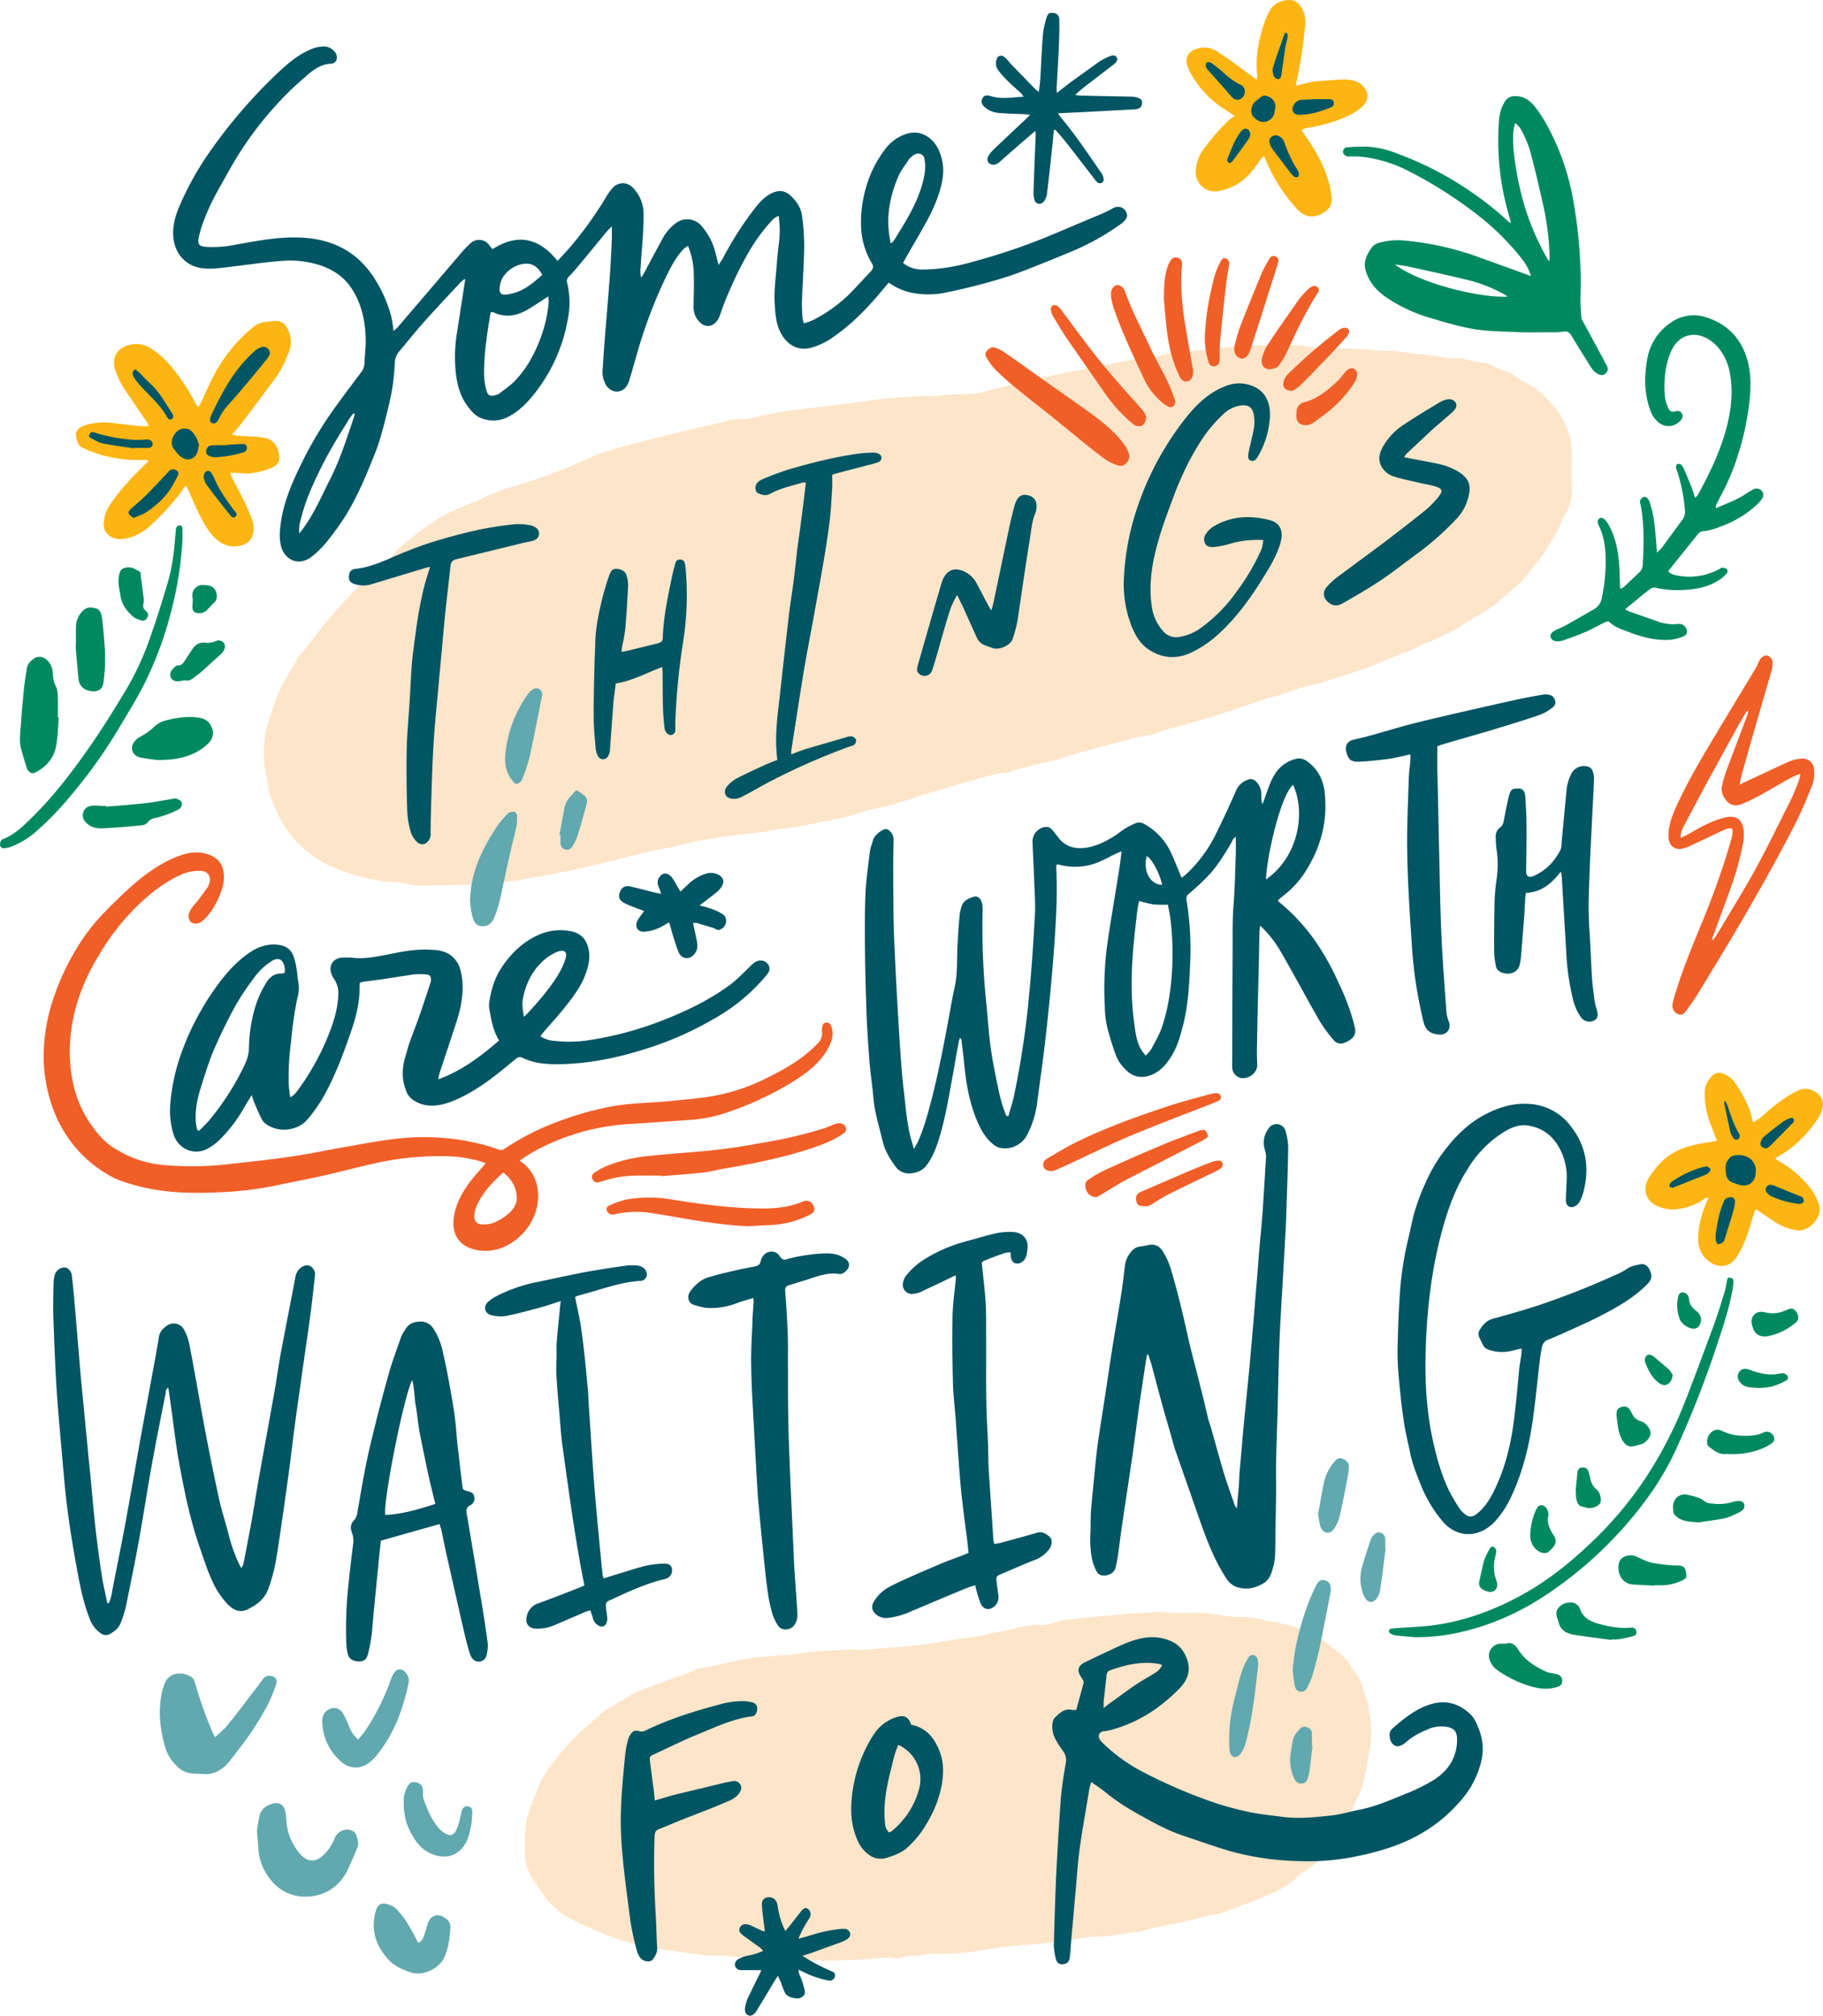 <svg xmlns="http://www.w3.org/2000/svg" width="977" height="1080" viewBox="-0 -0.013 977.005 1080.019" style=""><g><g data-name="Layer 2"><path d="M842.4 244.8V258a16.2 16.2 0 0 0 0 2.2c.9 5.9-1.3 11.1-4 16.2-1.6 3.1-2.9 6.5-4.6 9.6a123.7 123.7 0 0 1-6.8 10.9c-2.4 3.5-5.2 6.7-7.7 10s-6 7.3-10 9.9a12.9 12.9 0 0 0-2.1 1.9 56 56 0 0 1-11.2 8.7l-10 5.9c-.7.4-1.3 1.1-2 1.5a52.1 52.1 0 0 1-5.6 3.4l-9.1 4.3c-.9.4-1.9 1-2.8 1.3a34.2 34.2 0 0 0-8.1 3.5c-2.6 1.5-5.6 2.3-8.4 3.4-6 2.5-12 5-18.1 7.3s-10.8 3.6-16.1 5.4l-5.4 1.7c-2.9.9-5.9 1.6-8.8 2.3s-4.4.8-6.4 1.7c-6.6 2.8-13.6 4.2-20.3 6.5s-14.3 5-21.5 7.2c-10.2 3.1-20.4 5.9-30.6 8.8l-4.4 1.6a16.1 16.1 0 0 1-3.6 1c-4.3.2-8.3 1.5-12.3 2.7l-9.4 2.5-18.3 4.9c-3.4 1-6.7 2.5-10.1 3.2a207.8 207.8 0 0 0-23.5 6.1 8 8 0 0 1-2.1.5c-5.5.3-10.7 2.1-16 3.5-7.2 1.9-14.3 4-21.5 6.2s-13.3 4.2-20 6.3c-3.1.9-6.3 1.8-9.5 2.5a90.7 90.7 0 0 0-12.4 3.3 75.7 75.7 0 0 1-11.6 2.9l-21.9 4.4c-3 .5-6.1.7-9.1 1.1s-6 1.2-9 1.6-7.1.6-10.6 1.1a261 261 0 0 0-31.6 5.5c-5.5 1.5-11.3 2.3-16.9 3.5-3.3.7-6.5 1.6-9.8 2.4s-7.3 1.9-11 2.7l-21.4 5.2-5.9 1c-2.9.6-5.7 1.4-8.6 1.9s-6.7.9-9.9 1.6a79.8 79.8 0 0 1-15.3 1.8c-4.3.1-8.6.7-12.8 1.2l-1.6.2-17 .3c-2 0-4 0-6 .2a35.4 35.4 0 0 1-12.1-1.2 50.3 50.3 0 0 0-7.8-.8c-2.1-.2-4.2-.1-6.2-.5a117.3 117.3 0 0 1-27.4-8.3 55.7 55.7 0 0 1-10.6-6.7 52.8 52.8 0 0 1-13.4-14.9c-4.6-7.4-8.2-15.4-9.1-24.3-.2-1.8-.7-3.5-1-5.3a59.8 59.8 0 0 1-.7-7.4c0-5.5.2-10.9 1.8-16.3 2.7-8.7 5.3-17.5 10.1-25.3 2.3-3.7 4.3-7.6 6.5-11.4.9-1.4 2.4-2.4 3.4-3.7 2.5-3.3 4.9-6.6 7.4-9.8s4.8-6.1 7.4-9 6.6-7.5 10.1-11.2 6.8-7.1 10.4-10.4 6.1-6.4 10-8.6c1.4-.8 2.3-2.4 3.5-3.6a29.8 29.8 0 0 1 3.5-3.6c5.5-4.3 10.9-8.9 16.8-12.6a95.3 95.3 0 0 1 19.7-9.8c4-1.4 7.8-3.5 11.8-5.2s6.1-2.3 9.2-3.3c10.2-3.2 20.4-6.4 30.3-10.5 5.2-2.1 10.4-4.4 15.6-6.7l2.3-1c6.1-1.8 12.2-3.7 18.4-5.4s13-3.4 19.6-5l26.4-6.1a13.4 13.4 0 0 0 2.7-.7 20.9 20.9 0 0 1 9.9-1.3 11 11 0 0 0 3.1-.4l16.7-3.4q5.3-.9 10.5-1.5l23.7-2.8c6.7-.8 13.3-1.9 20-2.7 2.7-.4 5.4-.5 8.1-.7l12.9-.9a13.2 13.2 0 0 1 2.8-.2c4.2.9 8.3-.3 12.5-.6l11.6-.4a27.3 27.3 0 0 0 5-.6c7.9-1.9 15.6-4.1 23.5-5.8 13.6-3 27.1-6 40.7-8.5 8.5-1.5 16.8-3.6 25.4-4.3a48.1 48.1 0 0 0 9-1.9c4.5-1.2 9.1-1.1 13.7-1.6 9-.9 18.1-2.1 27.2-2.7s15.3-.8 22.9-.7c5.3 0 10.7-.2 16 1.2a23.1 23.1 0 0 0 5.3.2c1.3 0 2.7-.1 4 0l20.1 1 5.3.5 1.9.3c6.6-.8 13.1 1.1 19.7 1.6s11.6 1.6 17.4 2.3a13.1 13.1 0 0 0 2.8 0c1.5.1 3.1-.2 4.4.2 4.4 1.5 9 1.8 13.5 2.7a1.3 1.3 0 0 1 .9.2c4 2.9 9.2 3.4 13.2 6.4s5.6 3.3 8.3 5a37.8 37.8 0 0 1 6.1 4.4c7.3 7 13.3 14.9 15.4 25.1.5 2.8.5 5.8.8 8.8z" fill="#fde5c9"></path><path d="M281.2 987.1c.1-7.3 1-14.5 4-21.2 1.3-3 2.4-6 3.5-9.1s3.5-6.6 5.7-9.7a147.9 147.9 0 0 1 11.9-14.3 60 60 0 0 1 7.7-7.4c4-3.1 7.3-7.2 11.8-9.8s9.3-5.8 14.1-8.3a74.2 74.2 0 0 1 10.5-4.2l11.5-4.3 6.8-2.3.9-.3c3.1-2.2 6.8-2.4 10.4-3.1 6.9-1.5 13.7-3.1 20.6-4.4a89.4 89.4 0 0 1 10.4-1.1l4.7-.5 8.1-.5 6.2-.8a10.1 10.1 0 0 1 2.5-.5c7.3-.5 14.6-1.1 21.9-1.4 2.7-.2 5.5.2 8.2.1s6.1-.5 9.1-.8h.9c6.6-.6 13.2-1 19.8-1.7s10.7-1.7 16.1-2.5l17.5-2.5c1.1-.2 2.2-.6 3.3-.9a21.7 21.7 0 0 1 2.4-.7c7.9-.7 15.3-3.6 23.2-4.4h.9c4.1.9 7.9-.5 11.6-1.9a14 14 0 0 1 4-.7l9.1-1 19.4-1.8c2.5-.2 5-.5 7.5-.6l13.8-.8a40.5 40.5 0 0 1 5 .4c3.7.1 7.3.2 11 0a87.4 87.4 0 0 1 13.5.8c5.1.5 10.1 1.8 15.3 1.5a34.6 34.6 0 0 1 7.8.9c4.4.8 8.7 1.6 13 2.6s9.7 2.6 14.5 4.1a9.1 9.1 0 0 1 3.4 1.7c3.1 2.2 6.1 4.6 9.2 7l4 2.9a27.6 27.6 0 0 1 6.4 7.6c1.8 3.1 4.4 5.7 5.5 9.2l1.9 6.5a33.3 33.3 0 0 1 1.6 5.1c1.4 8.3 2.3 16.6.5 25-1 4.5-1.5 9.1-2.5 13.6a42.1 42.1 0 0 1-2.8 8.7 112.8 112.8 0 0 0-6 13.8 29.8 29.8 0 0 1-2.7 4.5c-1.2 1.9-2.4 3.7-3.5 5.6a54.9 54.9 0 0 1-18.3 18.2 7.4 7.4 0 0 0-2.1 1.5c-4.5 5.3-10.7 7.9-16.8 10.7-2.4 1.1-4.9 2-7.3 3-5 1.9-10 3.9-15 5.6s-7.8 2-11.6 2.9c-7.1 1.7-14.1 3.5-21.2 4.8a73.9 73.9 0 0 0-11.3 2.6c-2.1.7-4.6.6-6.8 1-4.3.6-8.5 1.5-12.8 2-2.5.3-5 0-7.5.2a50.6 50.6 0 0 0-6.8.9c-1.5.2-2.9.7-4.3.9-5.5.7-11 1.4-16.5 1.9s-13.6 1-20.3 1.8-11 1.9-16.5 2.5a126.8 126.8 0 0 1-18.5 1.1c-3.1-.2-6.2.4-9.3.7a17.6 17.6 0 0 1-3.1.4 17.7 17.7 0 0 0-6.5.9 8.3 8.3 0 0 1-4.4.4c-4.1-.8-8.1 0-12.2.3-7.1.6-14.4.8-21.6 1s-16.1-1.1-24.2-.4a76.1 76.1 0 0 1-13.5-.2c-6.5-.5-12.9-1.4-19.4-2-2.5-.2-5 0-7.5-.1s-4.2-.3-6.3-.6c-8.2-1.1-16.5-2-24.6-3.6s-17.9-3.8-26.3-7.4a189.3 189.3 0 0 1-18.3-8.3 40.4 40.4 0 0 1-13.9-12.1c-1.9-2.6-3.7-5.4-5.5-8.1a29.9 29.9 0 0 1-4.9-15.4z" fill="#fde5c9"></path><path d="M476.3 151.4l-6.4 7.6c-6.9 7.9-14.2 15.2-22.8 21.2a37.8 37.8 0 0 1-12.4 6.1c-7.1 1.9-13-1.6-16.3-8-2.5-4.8-2.9-10.1-3.2-15.3-.5-7.6.7-15.1 1.2-22.7s2-13.7 1.3-20.7c-.1-1.2-.2-2.4-.3-3.9-2.2.6-3.3 2-4.5 3.3a96.5 96.5 0 0 0-12.4 17.4 204.6 204.6 0 0 0-13.7 29.7c-.9 2.5-1.4 5-3.5 6.9a5.5 5.5 0 0 1-7.6.2c-3-2.5-4.1-5.7-4-9.5.1-5.7.3-11.3.1-17a40.3 40.3 0 0 0-3.1-15l-1.8 1.2c-4.2 4.1-6.9 9.3-9.5 14.5a258.2 258.2 0 0 0-14.3 36.3c-2 6.6-3.8 13.3-5.8 19.9-.9 2.9-2.4 5.5-5.7 6.1s-6.4-1.7-7.6-5a13.2 13.2 0 0 1-1.1-5.5c.5-8.3 1.1-16.5 1.8-24.8s1.3-15.7 1.9-23.5.9-13.6 1.2-20.5c.2-2.7.1-5.5.1-9.1-1.2 1.2-1.9 1.8-2.4 2.4-5.5 6.6-10.8 13.2-16.3 19.7-1.3 1.6-2.8 3.2-4.2 4.7a3.2 3.2 0 0 0-1 3.6 45.3 45.3 0 0 1 .3 19.4 89.1 89.1 0 0 1-18.5 40.6c-3.9 4.8-8.3 9.1-14 11.9a16.9 16.9 0 0 1-13.2.7c-3.2-1-5.5-3.4-7.5-6-4.1-5.1-5.8-11.1-6.7-17.4a81.4 81.4 0 0 1 .5-22.6l4.2-27.1a7.7 7.7 0 0 0 .1-1.8 20 20 0 0 0-2.4 1.9c-6.3 6.8-12.8 13.6-19 20.6-4.8 5.3-9.2 10.9-13.8 16.3a9.7 9.7 0 0 0-2.4 6.3 113.9 113.9 0 0 1-3.4 23.3c-1.5 6.4-3.1 12.7-5 18.9-1.3 4.2-3.1 8.2-4.7 12.3-4.8 11.9-10.2 23.6-17.8 34-4 5.5-8.1 11-13.6 15.2-8.1 6.2-15.5.5-16.7-6.5a27.4 27.4 0 0 1-.3-8.1c1-12 5.5-23 10.7-33.7a206.1 206.1 0 0 1 20.5-34c4-5.5 8.1-10.9 12.2-16.4a8 8 0 0 0 1.8-4.9c.2-3.7.6-7.4.7-11 0-10.1-1.7-19.7-7.1-28.3-3.8-6.2-9.3-10.2-16-12.7a51.8 51.8 0 0 0-22-2.8c-7.2.5-14.2 1.5-21.3 2.4-4.6.5-9.2 1.2-13.8 1.6a36.4 36.4 0 0 1-6.6 0c-8.8-.8-15-6.9-16.2-15.7-.7-5.7.5-11 2.5-16.1a162.3 162.3 0 0 1 17.7-31.8 276.2 276.2 0 0 1 33.4-39c4.9-4.7 9.9-9.4 15.9-12.8 3-1.6 6-3.1 9.4-3.4a7.8 7.8 0 0 1 7.8 3.1c1.7 2.5.8 5.8-2.2 6-6.6.3-11 4.5-15.4 8.4a161.1 161.1 0 0 0-15 14.8 184.3 184.3 0 0 0-24 33.5c-4.7 8.5-9.9 16.8-13.3 26a63.3 63.3 0 0 0-3.2 9.9c-.9 4.4 0 5.3 4.4 5.6a62.7 62.7 0 0 0 16.2-1.4c11.4-2 22.8-4.2 34.4-3.6s21.7 3.9 30.4 11.5a51.9 51.9 0 0 1 10.1 12.7 70.9 70.9 0 0 1 7.3 17 40.2 40.2 0 0 1 1 5c.2 1.1.3 2.2.5 3.8l2-1.7 34.8-40.7a62.5 62.5 0 0 1 4.4-4.5 6.7 6.7 0 0 1 10 .8l1.8 2.3c13.5-8.6 25-6.1 34.9 6.3l5.9-6.4a202.5 202.5 0 0 0 20.1-27.8 29 29 0 0 1 3.9-5.3 7.2 7.2 0 0 1 10.4.2 19.9 19.9 0 0 1 5.8 13.5c.2 10-1.1 19.9-1.6 29.8a13.8 13.8 0 0 0 .3 4.9c.4-.6.9-1.2 1.3-1.9 3.3-6.2 6.6-12.4 10-18.6a24.6 24.6 0 0 1 7-8.4 10 10 0 0 1 14.1 1.3 34.1 34.1 0 0 1 7.3 13.8c.5 2.1 1.1 4.2 1.8 7.1 1-1.6 1.8-2.7 2.4-3.8a180.4 180.4 0 0 1 15.3-24.3c2.9-3.8 5.7-7.7 10.2-10.1s7.9-1.7 11 1.3 5.4 6.5 5.9 10.9a126.3 126.3 0 0 1 1.1 16.3c-.2 9.5-.8 19.1-1.2 28.6-.1 2.9.1 5.9.2 8.8a23.4 23.4 0 0 0 .8 3.5 28 28 0 0 0 4.9-1.7 77.6 77.6 0 0 0 21.6-16.1c3.2-3.3 6.3-6.8 9.5-10.1 1.2-1.4 1.5-2.5.5-4.2a40.3 40.3 0 0 1-5.8-19.4 64.4 64.4 0 0 1 1.9-18.5 61.6 61.6 0 0 1 10.7-22.9 23.5 23.5 0 0 1 10.3-8.1c5.3-2.1 10-1.4 14.4 2.3s7.3 11.7 6.6 19.1-3.8 15.5-7.5 22.6-8.4 14.8-12.6 22.2l-1.3 2.5a15.7 15.7 0 0 0 10.1 3.5 82.5 82.5 0 0 0 12.2-.9c7.9-1 15.4-3.3 23-5.5a332.7 332.7 0 0 0 34.7-12.3l27.5-11.6a47.4 47.4 0 0 0 5-2.6c3.3-1.7 6.9-.1 7.5 3.5a2.8 2.8 0 0 1-.6 2.3 9.5 9.5 0 0 1-2.4 2.5 134.7 134.7 0 0 1-28.3 15.6c-9.2 3.8-18.5 7.6-27.8 11.1-6.1 2.2-12.4 4-18.7 5.7s-12.4 3.1-18.6 4.4a46.3 46.3 0 0 1-17 .6 32.6 32.6 0 0 1-14.3-5.8zm-213.1 15.7c-.2.6-.4.8-.4 1.1-1.8 10.7-3.4 21.4-3.4 32.2a34.8 34.8 0 0 0 1.2 8.4c.7 3.2 2.2 3.8 5.3 2.8a3.9 3.9 0 0 0 1.5-.6c2.9-2.3 6.1-4.4 8.7-7.1 6.2-6.5 10.5-14.4 13.6-22.8a72.4 72.4 0 0 0 4.4-19.6c0-.8-.2-1.7-.2-2.7-4 2.5-7.4 4.9-11 7-5.8 3.4-11.9 4.6-18.3 1.6zm214.1-36.8l1.1-.6a28.2 28.2 0 0 0 2.1-3.1c5.3-8.6 10.6-17.2 13.5-27 1.2-4.1 2.2-8.3 1.7-12.7-.2-1.7-.3-3.7-2.4-4.4s-3.7.4-5.1 1.8a5.7 5.7 0 0 0-1.1 1.1c-1.9 3-4.2 5.8-5.6 9-4 9.3-6.2 19-5.2 29.1.2 2.2.6 4.3 1 6.8zm-287.1 91.6l-.8-.4a25.6 25.6 0 0 0-2 2.6c-5.5 8.8-11 17.6-15.6 27s-8.2 17.5-10.5 26.9a18.8 18.8 0 0 0-.9 7.8c7.4-9.1 11.5-19.2 16.4-28.8 5.7-11.2 9.4-23.2 13.4-35.1zm100.4-74.6c-1.7-3.4-4.1-5.4-6.9-5.9-6.2-1-14 4.1-15.5 10.3s.6 6.8 5.6 5.7c6.8-1.4 11.8-5.7 16.8-10.1z" fill="#025563"></path><path d="M540.4 598.1c1-3.6 2.2-7.2 3-10.8a467.2 467.2 0 0 0 8.1-53.9c1.4-14.1 2.3-28.3 3.1-42.4.4-6.1-.1-12.2-.3-18.3s-.7-14.2-.9-21.3a7.8 7.8 0 0 1 6.7-8.3 4 4 0 0 1 3.7 1.4c1.2 1.4 2.4 2.9 3.5 4.4 3.6 4.6 8.4 6 14 5.4s11.4-3.4 16.5-6.7c1.9-1.3 3.7-2.8 5.7-4a41.1 41.1 0 0 1 5.6-2.7 4.9 4.9 0 0 1 3.6.3 33.8 33.8 0 0 1 14.9 15.7c1.7 3.7 3.2 7.5 4.8 11.3l.8 2.1a18.1 18.1 0 0 0 2.5-1.9 74 74 0 0 0 16.4-22.5c3.6-7.3 7-14.6 10.2-22a10.4 10.4 0 0 1 6.4-6.1 3.8 3.8 0 0 1 4.5 1 9.4 9.4 0 0 1 2.8 6.9 19.4 19.4 0 0 0 .5 5.2 17.6 17.6 0 0 0 .9-2c1.6-4.6 3-9.2 5.4-13.4a18.3 18.3 0 0 1 11.4-8.8c2.9-.9 5.3.2 7.5 2.1 5.2 4.2 7.7 9.9 8.3 16.4 1.5 14.9-2.1 28.6-10 41.2a50.9 50.9 0 0 1-12.7 13.9l-2.4 2a3.6 3.6 0 0 0 .5.9 104.2 104.2 0 0 1 18.5 19.6 134.6 134.6 0 0 1 13 22.7A143 143 0 0 1 723 540a97.1 97.1 0 0 1 3.1 10.5c.8 3.5-.5 5.7-4.1 7.6s-5.8 1-7.5-1.1a73.6 73.6 0 0 1-7.4-10.2c-6.9-12-13.4-24.3-20.3-36.2a59.6 59.6 0 0 0-11.4-14.6 28.1 28.1 0 0 0-.4 3.6c-.2 6.1-.2 12.2-.4 18.3-.3 13.7-.7 27.5-.9 41.2-.1 3.7-.1 7.4.1 11.1s-2.8 6.8-6.6 7.4a5.8 5.8 0 0 1-6.8-5.6c-.1-1.9 0-3.8 0-5.7 0-18.3.1-36.7.2-55.1.1-8.8-.2-17.6.5-26.4s.9-18.2 1.2-27.3c.1-2.9 0-5.9 0-9.1-1.4.7-1.8 2-2.3 3-3.8 6.5-7.8 13-13.1 18.5-3 3.1-6.3 6-9.6 8.9a3.2 3.2 0 0 0-1.4 3.5 162.3 162.3 0 0 1 1.9 34.8c-.4 10.2-1 20.4-3.3 30.4-1.6 6.4-3.2 12.8-6.8 18.6-2.4 3.8-5.1 7.1-9.2 9.2s-10.1 3.1-15-2a21.2 21.2 0 0 1-5.5-8 159.2 159.2 0 0 1-4.7-15.3 53.8 53.8 0 0 1-1.2-10.6 179.2 179.2 0 0 1 2-38c1.8-12 3.9-24 5.8-36.1.4-2.8.8-5.7 1.2-9.2l-2.8 1.2c-3 1.4-5.8 3-8.8 4.3a33.2 33.2 0 0 1-22.2 1.6c-.3-.1-.6.1-1.1.1a14.8 14.8 0 0 0-.1 2.1c.7 14.7-.2 29.4-1.3 44.1s-2.5 29.1-4.1 43.6c-1.3 12.2-3.1 24.4-4.7 36.5a50.7 50.7 0 0 1-5.2 17.8 13.5 13.5 0 0 1-12.6 7.9 9.3 9.3 0 0 1-6.3-2.5c-4.7-4-7.2-9.4-9.4-15.1-3.5-9.4-5-19.2-5.9-29.2-.4-3.7-.9-7.5-1.3-11.2a1.9 1.9 0 0 0-.8-1.2 11.1 11.1 0 0 0-.7 2.2c-1.7 9.1-3.2 18.2-4.9 27.3s-3.8 20.2-7.5 29.9a36.7 36.7 0 0 1-4.4 8.3c-2.1 3.1-5.3 4.6-9.1 4.9a8.9 8.9 0 0 1-7.8-3.4c-3-4.2-5.8-8.5-7-13.6s-2.8-10.6-3.9-15.9-1.1-8.3-1.6-12.5-1.1-8.7-1.5-13.1c-.7-9.1-1.4-18.2-1.7-27.4s-.7-21.1-.8-31.7-.2-21 .2-31.5c.3-7.8 1.5-15.7 2.4-23.5.3-2 1.2-4 1.7-6s3.1-4.4 5.6-5.6a2.7 2.7 0 0 1 3.2.6 6.3 6.3 0 0 1 2.2 5c-.1 5-.2 9.9-.2 14.8.1 12.7 0 25.5.5 38.1.7 17 1.7 34 2.7 51 .7 10.5 1.3 21 2.6 31.4 1 8.7 1.6 17.6 4.1 26.1.4 1.1.6 2.2 1.2 4.1l1.9-3.4c3.3-7.1 5.3-14.6 7.3-22.1 4.4-17 7.6-34.3 10.7-51.5.6-3.2 1.2-6.4 1.9-9.6 1.6-6.9 1.2-14 1.5-21s.7-11.9 1.2-17.9a23.7 23.7 0 0 1 1.1-4.6c1-3.1 3.7-4.1 6.4-5s4.3 1.8 4.7 4.3a23.8 23.8 0 0 1 .1 3.8 393.3 393.3 0 0 0 2.2 50.9c.7 7.6 1.2 15.3 2.3 22.9s2.9 16.1 4.6 24.1a86.7 86.7 0 0 0 3 9.9 8 8 0 0 0 .8 1.6zm70.1-115.4c-.2 1.2-.6 2.3-.7 3.4-.4 2.7-.7 5.4-1 8.1-2.2 18.3-3.5 36.6-.8 54.9.6 4.6 1.2 9.2 3.6 13.3a37.8 37.8 0 0 0 2.4 3.2 20.1 20.1 0 0 0 2.9-3.3c2.2-4.1 4.6-8.1 6-12.5 3.3-9.9 4.7-20.2 5.3-30.6a159 159 0 0 0-.9-26.7c-.3-2.6-.9-5.1-1.4-7.8a63 63 0 0 1-7.6-.1 54.9 54.9 0 0 1-7.8-1.9zm68-11.5c17.4-12.1 21.4-35.9 14.5-50.7-6.8 5.8-14.2 39-14.5 50.7zm-55.7 2.9c-1.1-5.9-5.6-14.2-8.2-15.4-2.2 7.7 1.7 15.2 8.2 15.4z" fill="#025563"></path><path d="M234.9 578.3c12.8-4.7 22.8-12.4 32.6-20.8-3.3-5.3-4.2-11-5.2-16.7a10.8 10.8 0 0 1-.2-3.1c1-6.9 2.8-13.5 6.8-19.4 5.2-7.8 11.7-14 20.4-17.7a28.8 28.8 0 0 1 16.4-1.7c5.4 1 8.5 4.1 9.7 9.5s-.3 10.5-2.4 15.6-6.5 11-10.5 16-7.4 8.6-11.1 12.9l-1.8 2.3a14.9 14.9 0 0 0 7.6 2.5 69.2 69.2 0 0 0 19.8-.6 182.2 182.2 0 0 0 35.5-9.4c13.5-5.1 26.6-11.2 38.3-19.7 4.3-3.2 8-7.1 11.8-10.8 1.7-1.6 3.3-2.8 5.8-2.5s5.1 3.2 3.5 6.2a17 17 0 0 1-1.7 2.3 100.1 100.1 0 0 1-27.8 22.8 175.5 175.5 0 0 1-31.8 14.5c-17.1 5.8-34.6 9.7-52.7 9.7-6.1 0-12.2-.7-17.8-3.4a3 3 0 0 0-3.5.4l-3.2 2.6c-8.2 6.9-16.7 13.5-26.4 18.2-5 2.4-10.2 4.5-16 4.4a17.5 17.5 0 0 1-9.7-3.1 9.7 9.7 0 0 1-3.7-5c-2.6-6.6-2.1-13.1.1-19.7.6-1.9 1-3.9 1.7-5.7 1.7-4.9 3.7-9.8 5.4-14.7s3.9-11.5 5.8-17.3a11.6 11.6 0 0 0 .4-1.8c0-1.9-.6-2.8-2.5-3a39.7 39.7 0 0 0-6.9 0l-17.5 2.7-9.3 1.2-1.9.5a17.9 17.9 0 0 0-.2 2.3c.1 7.6-1.6 15-4 22.2-3.9 11.5-8.1 23-13.8 33.8a79.4 79.4 0 0 1-10.4 15.3c-4.9 5.5-14.6 7.1-21.6 2.4a7.8 7.8 0 0 1-2.7-3c-1.5-2.9-2.7-5.9-4-8.9a34.9 34.9 0 0 1-1.3-3.9l-3.7 6.1a79.7 79.7 0 0 1-13.6 18 30.9 30.9 0 0 1-6.6 4.8c-7.6 3.8-15.8-.4-18.1-8.1a43.8 43.8 0 0 1-1.6-16.5 105.3 105.3 0 0 1 5.2-24.8 142.8 142.8 0 0 1 16.3-33c5.4-8.1 11.4-15.8 19.4-21.7 4.9-3.7 10.3-6 16.7-5.3 3.9.4 6.8 2.2 8.3 5.8a40 40 0 0 1 1.8 7.6c.4 2.1.4 4.2.8 6.2a18.4 18.4 0 0 1-.3 8.4c-1.1 4.8-1.8 9.7-2.5 14.6-.5 3.1-.7 6.2-1 9.3a143.5 143.5 0 0 0-1.3 22.6c.1 2.3.5 4.6.8 7.2 2.3-1 3.4-2.8 4.5-4.3a134.5 134.5 0 0 0 15.5-27.7c3-7.3 5.5-14.8 5.8-22.8a13.2 13.2 0 0 0-2.3-8.6 12.7 12.7 0 0 1-1.5-3.1c-1.4-4.3 1.2-8 5.8-8.3a44.2 44.2 0 0 1 6.3.1c5.5.6 10.9-.4 16.3-1.4s9.8-2.1 14.8-2.6a61 61 0 0 1 13.5-.1c6.5.8 11 4.5 12.7 11.1a39.3 39.3 0 0 1 .7 14.1c-.7 7.5-3.4 14.4-5.7 21.5s-4.3 12.9-6.4 19.4a24.3 24.3 0 0 0-.6 3.1zm-129.2 27.2l1 .3a70.1 70.1 0 0 0 5.4-5.5 141.3 141.3 0 0 0 17-25.7c2-4 4.2-8 4.3-12.7a87.9 87.9 0 0 1 1.1-12.5 69.2 69.2 0 0 1 3.8-14.2 59.2 59.2 0 0 1 4.4-8.7c1.9-3.1 4.6-5.1 8.5-4.9a5.1 5.1 0 0 0 1.4-.4c0-.6.1-1.3.1-1.8-.6-5.6-3.6-7.1-8.1-3.8a33.7 33.7 0 0 0-7.3 6.8 147.6 147.6 0 0 0-11.1 16.4c-4.2 7.7-8.1 15.7-11.6 23.7-2.7 6.4-4.7 13-6.8 19.6s-3.2 12.2-2.9 18.6a40 40 0 0 0 .8 4.8zm175.1-60.7l1.9-1.8c6.1-6.6 12-13.4 16.7-21.2a37.6 37.6 0 0 0 3.7-8.2c1-3.5-.5-4.9-4-3.8a25.6 25.6 0 0 0-9.5 6.5c-5.1 5.2-7.9 11.5-9.3 18.5-.6 3.1-.2 6.2.5 10z" fill="#025563"></path><path d="M662.9 808.2c.3-3.9.6-7.1.9-10.3s.3-5.9.5-8.8c.8-8.7 1.5-17.4 2.3-26 1-10.5 2.1-20.9 3.1-31.4.8-8.9 1.6-17.8 2.3-26.6 1-12 2-23.9 2.9-35.8.6-6.4 1.2-12.7 1.7-19.1.7-10.1 1.3-20.1 1.9-30.2a12.9 12.9 0 0 0-.7-4.3 12.4 12.4 0 0 1 2.2-11.2 5 5 0 0 1 9 1.6 32.2 32.2 0 0 1 1.4 9.3c-.2 11.2-.6 22.4-1 33.6-.1 5.2-.4 10.3-.7 15.5-.4 7.7-.9 15.5-1.3 23.2-.6 10.5-1.3 21-1.7 31.5-.5 12.6-.7 25.2-1 37.7-.3 8.7-.6 17.3-.8 25.9-.1 5.3 0 10.7 0 16-.1 9.4-.3 18.7-.4 28-.1 4.4.1 8.9-1.3 13.2a22.8 22.8 0 0 1-1.5 4.4 9.9 9.9 0 0 1-2.5 3.2c-4.8 3.4-10.1 4.5-15.8 2.6a11.6 11.6 0 0 1-5.5-5c-6.1-9.4-10-19.7-13.7-30.1l-13.5-38.6c-.3-.9-.5-1.8-.8-2.7-2-7.3-4.2-14.5-6.2-21.8s-3.8-14.2-5.7-21.3l-1.6-4.9h-.7c-.2 1.4-.4 2.8-.7 4.2l-3.3 22.1c-1.4 9.9-2.6 19.9-4.1 29.9-1.8 12.6-3.8 25.1-5.6 37.7-.7 4.7-1.2 9.4-1.9 14-.3 2.2-.8 4.4-1.3 6.5s-2.8 3.6-5.2 3.9-4.2-.4-5.2-2.7a38.2 38.2 0 0 1-2-5.3 55.5 55.5 0 0 1-1-14.7c.2-4 0-8 .3-11.9.6-7.8 1.5-15.5 2.2-23.2.4-4 .8-7.9 1.3-11.9 1.2-8.5 2.6-17 3.9-25.5s2.8-18.9 4.3-28.3 3.2-18.6 4.6-27.9c.8-4.9 1.3-9.8 1.9-14.7a13.4 13.4 0 0 1 3.1-7 7.2 7.2 0 0 1 5.8-3.2l2.8-.5c3.7-1 6.6-.1 8.6 3.2a39 39 0 0 1 4.1 8.8c3.5 11.7 6.4 23.5 9 35.4 2.2 9.9 4.9 19.6 7.3 29.3 1.4 5.5 2.7 11.1 4 16.6.5 1.7 1.1 3.3 1.6 5.1 2.3 7.9 4.4 15.9 6.8 23.9 1.8 5.7 3.8 11.3 5.8 17a11.3 11.3 0 0 0 1.1 1.6z" fill="#025563"></path><path d="M576.8 916.2c1.3-4.9 2.7-9.7 3.9-14.4a2.8 2.8 0 0 0-.4-1.8 14 14 0 0 0-1-1.6c-2.2-3.4-1.6-5.8 2-7.7l10.5-5c4.6-2.1 9.1-4.4 13.8-6.1 6.8-2.5 13.8-3.5 20.9-.7a15.3 15.3 0 0 1 8.4 7.2c3.5 6.7 2.9 12.5-2.4 18.2a88.2 88.2 0 0 1-8.4 7.7 75.7 75.7 0 0 1-27.9 14.7 29.8 29.8 0 0 1-4.3.9c-2.8.2-3.9 2.4-2.3 4.7a15.4 15.4 0 0 0 1.7 1.9 91.5 91.5 0 0 0 19.5 14.3 272.8 272.8 0 0 0 34.5 15.4 162.7 162.7 0 0 0 22.9 6.7c6.3 1.5 12.8 2 19.3 2.9 8.5 1.1 17 .2 25.4-.7 5.4-.5 10.7-2.2 16-3.2 8.4-1.7 16.2-5.1 24-8.3a96.7 96.7 0 0 0 15.8-7.8c7.7-5 12.3-12.2 12.2-21.8-.1-4.1-1.7-5.8-5.8-6.5a18.1 18.1 0 0 0-11 1.9 36.2 36.2 0 0 0-10.5 6.3l-1 .8c-2.6 1.9-4.8 1.9-6.4 0s-2.3-6.1-.1-7.9c6.3-5.5 12.8-10.9 21.1-13.3s15.8.1 21.7 6.4a18.3 18.3 0 0 1 3 5.5 28.8 28.8 0 0 1 1.3 21.2 48.7 48.7 0 0 1-10.2 18.5c-11.5 13.5-26 22-42.9 26.8a158 158 0 0 1-17.8 4.1 123.7 123.7 0 0 1-25.1 1.7 149.4 149.4 0 0 1-37-5.1c-8.5-2.4-16.9-5.5-25.4-8.3s-15.2-6.5-22.5-10.5-13.6-7.9-19.7-12.9c-2.4-1.9-4.9-3.6-7.8-5.6-.4 1.5-.8 2.6-1 3.8-1.7 10.4-3.6 20.9-5.1 31.4-1 7.2-1.5 14.6-2.1 21.9-.9 9.2-1.6 18.4-2.5 27.6-.2 2.9-.4 5.9-.7 8.8s-1.5 3.8-3.6 4.1-3.5-.7-4-3.1a31.4 31.4 0 0 1-1-7.4c.3-12.1.7-24.2 1.2-36.2.7-13.9 1.5-27.7 2.5-41.6.5-6.5 1.6-13.1 2.7-19.6a7.7 7.7 0 0 0-1.6-6.4 57.9 57.9 0 0 1-4.2-6.7 13.6 13.6 0 0 1-1.3-8.2 4.6 4.6 0 0 1 1-2.6c2.5-2.5 5-5.2 9.1-4.5a10.4 10.4 0 0 0 2.6.1zm46-24a8.3 8.3 0 0 0-1.8-.7c-9-1.5-17.5.4-25.9 3.4-1.5.5-2 1.5-2.1 3.1l-1.5 13.7c-.1 1 0 2 0 3.5l2.2-1.8c4.9-3.5 9.8-7.2 14.8-10.6 3.4-2.3 7-4.2 10.4-6.4a9.4 9.4 0 0 0 3.9-4.2z" fill="#025563"></path><path d="M58.3 859a21.8 21.8 0 0 0 1.8-6.5c2.3-11.8 4.7-23.5 6.9-35.3 2.9-15.7 5.6-31.4 8.4-47.1l5.7-31c1.4-7.7 2.9-15.3 4.1-23 .5-2.7 2.3-4.5 4.4-5.9a6.2 6.2 0 0 1 9 2.2 25.8 25.8 0 0 1 2.8 7.6c2.7 13.6 5 27.3 7.5 40.9s5.1 26.4 7.9 39.5c1.2 6.1 3.1 12.2 4.8 18.2.7 2.8 1.4 5.5 2.2 8.2a79 79 0 0 0 5.4 13.3c1.3-1.2 1.3-2.6 1.6-3.9 1.4-7.2 2.8-14.4 4.1-21.6 1.6-9.3 3.1-18.7 4.8-28 2.3-12.9 4.7-25.8 7-38.7 1.4-7.6 2.4-15.3 3.8-23 2.6-13.7 5.3-27.4 7.9-41.1a7.6 7.6 0 0 1 2.5-4.3c1.6-1.4 3.8-2 5.2-1.2s3 2.5 2.7 4.9c-.8 7.2-1.5 14.4-2.5 21.6s-2.3 16.4-3.5 24.6c-1.6 11.4-3.3 22.9-4.8 34.3-1.2 8.6-2.1 17.3-3.3 25.9-2.1 14.9-4.1 29.8-6.5 44.6a89.4 89.4 0 0 1-4.6 17.6c-2.1 5.4-6.4 8.3-11.1 10.6-3.1 1.5-6.2.8-8.9-1.4s-6.3-6.9-8.5-11.1c-3.5-6.8-5.7-14-8.2-21.2-5.4-15.7-8.6-32-11.5-48.3-1.5-9-2.5-18.1-3.8-27.1-.4-3.2-.9-6.4-1.4-9.8-1.5.8-1.3 2.3-1.5 3.4-2.7 13.5-5.4 27-7.8 40.5s-4.2 25.5-6.5 38.2-4.6 23.7-7 35.5a63.2 63.2 0 0 1-2.7 8.4c-1 2.7-3.1 4.4-5.5 5.8a4.4 4.4 0 0 1-5.1-.1 16 16 0 0 1-6-7.8c-3-7.5-4.7-15.3-6.2-23.1-2.1-11.2-4-22.4-5.5-33.6S34 788.2 33 776.9s-2.1-23.3-2.8-34.9-1.2-24.3-1.6-36.5c-.2-5.9 0-11.7.1-17.6a18.4 18.4 0 0 1 .6-4.7 5.6 5.6 0 0 1 5.3-4.1c1.8.1 3.6 1.9 3.9 4.3.7 5.9 1.2 11.7 1.7 17.6l3 35.7 1.8 18.6c.7 8 1.6 16 2.3 24.1.7 6.4 1.3 12.9 1.9 19.4s1.4 15.3 2.3 22.9 2.1 16.4 3.4 24.6c.7 4.2 1.8 8.4 2.6 12.6z" fill="#025563"></path><path d="M815.5 722.5l-4.3 1a21.6 21.6 0 0 1-13.3-.3 4.7 4.7 0 0 1-3.2-2.8l-.5-.8c-.7-2.2-2.8-4.2-1.3-6.8s3.6-5.2 7.1-6.2c8.2-2.2 16.4-4.6 24.5-7.2a431.9 431.9 0 0 0 41.3-16.3 35.5 35.5 0 0 0 6.1-3.2c2.2-1.6 4.6-1.9 7.1-2.5a4.2 4.2 0 0 1 4.7 2.3c2.1 3.8 1.8 5.8-1.4 8.9-7.3 7.2-16.1 12.1-25.1 16.7-5.6 2.9-11.3 5.4-17.1 8-3.4 1.6-6.9 3.1-10.4 4.5a5.1 5.1 0 0 0-3.3 3.9c-.4 2.2-.9 4.5-1.1 6.8-1.3 10.7-2.3 21.5-3.8 32.2-2 14.1-5.4 27.9-11.4 40.8a52.1 52.1 0 0 1-8.9 13.7c-4.8 5.2-12.6 8.9-20.9 5.4a20.3 20.3 0 0 1-7.6-6 70.5 70.5 0 0 1-11.2-18.9c-2.2-5.5-4.5-11.1-5.7-17s-2.8-12.1-3.6-18.2c-1.3-8.9-2.2-17.9-2.9-26.9a145.8 145.8 0 0 1-.2-14.8c.2-7.8.5-15.7 1-23.6a176.6 176.6 0 0 1 4.4-30.5c1.4-5.7 2.4-11.5 4.1-17a119.3 119.3 0 0 1 5.6-14.4 81.1 81.1 0 0 1 10.1-17c5.7-7.5 12.3-14 20.4-18.5s16.8-7.2 26.3-6.2a29.9 29.9 0 0 1 21.2 12.3c8.2 10.7 9.8 22.7 6.2 35.5a18.5 18.5 0 0 1-1.8 4.4 6 6 0 0 1-2 2.2c-2.8 1.8-5.4.4-5.4-2.9s.3-6.7.4-10.1a32.7 32.7 0 0 0-3.6-17.4c-3.7-7.1-9.6-11.6-17.7-12.6-4-.5-7.7.9-11.1 2.8a58.1 58.1 0 0 0-14.5 12.1 52.4 52.4 0 0 0-5.9 8.1c-6.2 9.6-10.2 20.1-13.3 31.1-5.3 18.5-7.9 37.4-9 56.5s-.8 38.9 3.4 58.1c2 9.1 4.5 18.1 8.5 26.6a96.1 96.1 0 0 0 5.7 9.8 5.4 5.4 0 0 0 .9 1.2c3.9 4.2 5.9 4.3 10 .5s6.9-9 9.2-14.2c5-11.1 7.7-22.9 9.2-34.9 1.2-9.4 2-18.8 2.9-28.2.3-2.2.7-4.3 1-6.5s.1-2 .2-3.5z" fill="#025563"></path><path d="M235.6 816.6l-31.5 8.9c-.3 2.9-.7 6.2-1 9.5-1 10.6-2.1 21.1-3.1 31.7-.3 3.5-.5 7.1-1 10.6a89.5 89.5 0 0 1-1.8 9c-.8 2.9-2.1 3.9-4.9 3.9s-5.2-1.2-5.9-3.9a28 28 0 0 1-.8-5.6 214.4 214.4 0 0 1 1.2-32.1c.7-7.2 1.6-14.4 2.5-21.6a11.6 11.6 0 0 0-.6-5.5c-1-2.4-1-5 1.1-7a7.5 7.5 0 0 0 1.7-4c1.9-10.7 3.6-21.5 6-32.1 3.2-14 6.8-27.8 10.6-41.5 1.9-7 4.5-13.8 6.9-20.6a20.6 20.6 0 0 1 2.3-4.1c1.8-3.1 4.6-4 8-4.1a7.7 7.7 0 0 1 6.7 3.4 34.7 34.7 0 0 1 5 11.5c1.4 5.9 2.6 11.8 3.7 17.8s2.1 11.6 2.9 17.4.9 9.2 1.4 13.8a7.6 7.6 0 0 0 .1 1.5c.9 7.3 1.7 14.6 2.6 21.9.3 2.8.3 2.8 3 3.6s3.1 1.2 3.5 3.1a3.9 3.9 0 0 1-2 4.3c-2.3 1.2-2.5 2.8-2 5.2 2.8 16.1 5.4 32.1 8.1 48.2 1.1 6.9 2.2 13.8 3.1 20.8a20.6 20.6 0 0 1-.7 6.5 4.3 4.3 0 0 1-7.5 1.6 8.5 8.5 0 0 1-1.5-3c-.9-3-1.7-5.9-2.4-8.8-3.3-14.3-6.5-28.5-9.7-42.7-1.1-4.7-2-9.4-3-14.2-.3-1.2-.7-2.3-1-3.4zm-14.7-77.1c-4.3 7.8-15.8 65.5-14.4 72.2 9.1-.4 17.8-3 26.8-5.9-1.1-4.5-2.2-8.9-3.2-13.2s-1.9-8.8-2.8-13.2-1.8-8.6-2.6-13-1.1-8.9-1.9-13.3-.6-8.9-1.9-13.6z" fill="#025563"></path><path d="M541.6 671a15.5 15.5 0 0 0-3.2.4c-3.2 1.1-6.5 2.3-9.7 3.6s-2.5 1.1-2.3 3.8c.6 6.1 1.4 12.3 1.8 18.5s.3 11.9.3 17.9c.1 12-.1 23.9.1 35.9.1 7.4.6 14.9.9 22.3.2 4.8.1 9.5.4 14.2.8 12.6 1.7 25.1 2.5 37.7.1.6.3 1.1.5 2l3.2-.6c6.5-1.8 13-3.5 19.4-5.4 2.9-.9 4.9.3 6.9 2s1.3 5.2-.3 7a17.3 17.3 0 0 1-6.9 5.3c-6.1 2.3-12 5-18 7.5-3.4 1.4-3.5 1.6-3 5.1l.9 6.9a6.4 6.4 0 0 1-2.2 5.6c-2.7 2.4-6 1.7-7.4-1.7a64 64 0 0 1-2-6.2c-.3-1-.5-2.1-.9-3.4a33.8 33.8 0 0 0-4.8 1.6c-9.8 4-19.6 8.2-29.4 12.3a41.5 41.5 0 0 1-12.6 3.6 8.3 8.3 0 0 1-5.9-1.6c-2.5-1.8-3.2-4.5-1.6-7.1a21.5 21.5 0 0 1 8.4-8c5.1-2.7 10.4-4.9 15.7-7.3l11.2-4.8c4.2-1.8 8.5-3.3 12.7-4.9l2.8-1.2c-.3-2.4-.5-4.8-.8-7.2-1.2-9.3-2.5-18.7-3.4-28.1-1.1-12.4-1.9-24.9-2.8-37.4-.5-6.3-1.3-12.5-1.4-18.8-.3-12-.4-24-.2-35.9.2-6.6 1.2-13.2 1.8-19.8a12.5 12.5 0 0 0-.2-1.5l-8 3.9-11.1 5.2a12.3 12.3 0 0 1-3.3.8 4.9 4.9 0 0 1-5.8-5.6 9.4 9.4 0 0 1 1.6-4 39 39 0 0 1 10.3-9.1 81.4 81.4 0 0 1 21.9-9.4c5.5-1.4 10.9-3.2 16.5-4.4a36.1 36.1 0 0 1 8.7-.6c5.5.3 8.6 4.2 7.7 9.6-.4 2.5-.6 5.1-3.1 6.6s-5.2.6-5.7-2.5c-.1-.9-.1-1.7-.2-2.8z" fill="#025563"></path><path d="M403.7 695.5c-2.9.9-5.6 1.5-8.2 2.5a38.6 38.6 0 0 1-16.4 2.8 34.9 34.9 0 0 1-7.6-1.8c-2.7-1-3.5-4.5-1.5-7.2s5.3-6.1 9.3-7.3 6.6-1.9 10-2.7c5-1.2 10.1-2.3 15.1-3.2 1.8-.4 2.9-1 3.3-2.9a5 5 0 0 1 .8-2c1.8-3.6 6.8-4.2 9.1-1s2.9 2.2 5.1 1.7a89.9 89.9 0 0 1 18.6-2.8c3.2-.1 6.3 0 9.3 1.4a12.9 12.9 0 0 1 1.6.9c2.4 1.4 3.2 3 2.7 4.8s-3.1 4.3-5.2 3.9c-6.8-1.1-12.8 1.8-19 3.6-2.6.7-5.2 1.7-7.8 2.4a2.6 2.6 0 0 0-2.1 3c.6 7.9 1.1 15.7 1.4 23.6.2 6.1 0 12.2.1 18.3 0 11 0 22 .3 33 .4 13.6 1 27.1 1.6 40.6l1.5 33.1c.5 7.7 1.1 15.5 1.6 23.2.2 2.8 0 5.4-1.9 7.7s-6.3 2.8-8.2.2a24.6 24.6 0 0 1-3.3-6.7 85.4 85.4 0 0 1-2.5-12c-1.3-9.7-2.2-19.4-3.2-29.1-.8-8.1-1.6-16.1-2.2-24.2-.8-13.1-1.5-26.2-2.2-39.3-.5-9.3-1.1-18.6-1.2-28-.2-7.4.3-14.8.6-22.3.1-4.1.4-8.2.7-12.2 0-.5-.1-1-.2-2z" fill="#025563"></path><path d="M308.2 694.9c1 5.1 2.1 9.8 2.9 14.5s1.4 10.2 2 15.3 1.3 12.9 1.9 19.4c.3 3.2.4 6.5.6 9.7.9 13.2 1.7 26.4 2.7 39.6.8 10.2 1.7 20.3 2.7 30.4.6 6.8 1.3 13.6 2 20.4.1.4.3.8.5 1.5l4.8-1.5c5.8-1.7 11.6-3.7 17.5-5.2a51.4 51.4 0 0 1 9.6-1.2c2.9-.2 4.4.8 4.7 2.7a4.7 4.7 0 0 1-3.6 5.5c-10.3 2.4-19.8 6.9-29.4 11.3-2.4 1.1-2.5 1.4-2.3 4.1s.5 3.3.6 5a6.1 6.1 0 0 1-.3 3 2.8 2.8 0 0 1-4.3 1.6 5.9 5.9 0 0 1-3-3.9l-1.4-4.3-2.6.8-16.5 7.1a23.2 23.2 0 0 1-10.4 1.9c-3.8-.3-5.5-2.9-4.6-6.5a9.1 9.1 0 0 1 6.1-7c7.2-2.6 14.3-5.4 21.5-8.2l3.3-1.4c-.8-4.1-1.6-8-2.3-11.9-1.5-8.8-3-17.6-4.3-26.4-1.8-12.2-3.5-24.5-5.2-36.8-.6-4.4-.9-8.9-1.3-13.4-.6-7.6-1.4-15.1-1.8-22.6-.3-4-.1-8 0-12 0-2.2-.1-4.4 0-6.6.5-6 1.1-12.1 1.7-18.1.1-1.4.3-2.7.5-4.6-3.8 1.2-7.1 2.4-10.4 3.3-6.2 1.7-12.5 3.4-18.9 4.7a20.7 20.7 0 0 1-7.8-.4c-3.6-.8-4.6-4.7-1.8-7.2a24.1 24.1 0 0 1 5-3.3 83.8 83.8 0 0 1 22.3-7.5c7.7-1.6 15.4-3.3 23.1-4.8s16.2-2.7 24.3-3.9a35.1 35.1 0 0 1 5.6.1 6.4 6.4 0 0 1 2.6 1 4.6 4.6 0 0 1 2.1 4.6 3.6 3.6 0 0 1-3.6 2.6c-11.2.7-21.4 4.9-32.1 7.6a14.8 14.8 0 0 0-2.7 1z" fill="#025563"></path><path d="M755.9 404.2c-4.4.9-8.4 2-12.4 2.5s-10 1.2-15 1.4-5.9-1.5-7-5.4a4.8 4.8 0 0 1 3.3-6.2c2.8-.8 5.7-1.3 8.5-2.1 8.9-2.4 17.7-5.2 26.7-7.4 16.4-4 32.9-7.7 49.4-11.4 5.7-1.3 11.5-2.4 17.3-3.4a9 9 0 0 1 4 .2c2.7.7 3.9 4.5 1.8 6.3a24.7 24.7 0 0 1-7.5 4.4c-9 3.1-18.2 5.8-27.3 8.6l-17.6 5.1-7.8 2.3-2 .8v11.5c.4 16.5.7 32.9 1.1 49.4.3 13.4.5 26.7 1.1 40s1.7 27.7 2.7 41.5a18.2 18.2 0 0 0 1.3 5.1c1.4 4-1.2 7.3-5.4 6.9s-7-1.9-8.2-6.8-2.7-12.1-3.7-18.2-2.1-15-2.5-22.5c-1.1-16.3-2.2-32.5-2.5-48.8-.3-13.5.4-27 .8-40.6.1-3.3.6-6.7.9-10z" fill="#025563"></path><path d="M677 289.3c-1.7 0-3.1-.1-4.4 0a50.4 50.4 0 0 0-13.9 2.2 47.9 47.9 0 0 1-8.4 1.6c-1.6.1-3.5-.2-4.4-1.8a4.9 4.9 0 0 1 .3-5.1 13 13 0 0 1 5-4.6c9.3-5.2 19-5.5 29-3 5 1.2 7.2 4.6 6.6 9.6a23.8 23.8 0 0 1-1.6 5.8c-2.3 6.2-5.9 11.8-9.4 17.4-6.6 10.5-14 20.5-23.3 28.8a58.4 58.4 0 0 1-14.4 9.6c-8.2 3.7-16 2.8-23.2-2.3-3.9-2.8-6.2-6.8-8.1-11.1a61.9 61.9 0 0 1-4.5-25.9 137.3 137.3 0 0 1 7.4-39.1 158.6 158.6 0 0 1 24.8-46.2c5.9-7.6 12.7-14.6 22-18.2a18.9 18.9 0 0 1 14.2-.4c5.7 2 8.8 6.3 9.7 12.1a29.1 29.1 0 0 1-.1 7.8 46.4 46.4 0 0 1-6 17.8c-1.3 2.4-2.5 3-3.9 2.5s-1.8-1.7-1.2-4.4c.8-4.4 2.1-8.6 2.8-13a20.5 20.5 0 0 0-.1-7.4c-.7-3.9-3.2-5.4-7.2-4.7a16.9 16.9 0 0 0-8.4 4 74.3 74.3 0 0 0-11.4 13 139.9 139.9 0 0 0-10.2 18.1c-1.9 4.2-3.8 8.4-5.4 12.7-3.1 8.4-6.3 16.7-8.7 25.3-3.2 11.3-5.1 22.8-3.3 34.6a24.7 24.7 0 0 0 6.1 13.2 9.1 9.1 0 0 0 8.5 3.1 27.5 27.5 0 0 0 12.8-5.7 82.4 82.4 0 0 0 18.1-18.7 114.8 114.8 0 0 0 12.3-20.5 16.9 16.9 0 0 0 1.9-7.1z" fill="#025563"></path><path d="M836.5 467c-5 6.5-10.5 11.1-18.7 11.4-.1 1.2-.3 2.2-.4 3.2-.1 2.6-.3 5.3-.4 7.9l-1.8 22.6a36.5 36.5 0 0 1-.7 4.6c-1.2 5.7-8 6-11.4 3.4a3.8 3.8 0 0 1-1.3-2.1 44.9 44.9 0 0 1-1-7.1c-.1-9.3 0-18.5.2-27.7a98.8 98.8 0 0 1 1.1-12.2 55.6 55.6 0 0 0-.1-16.3c-.3-2-.3-4-.4-6a6.1 6.1 0 0 1 2.5-5.5c1.3-.9 1.6-2.3 1.9-3.8.8-4.3 1.6-8.6 2.7-12.9s2.5-4 5.3-4a2.9 2.9 0 0 1 3 2.2 8.7 8.7 0 0 1 .5 2.8c.3 4.8.6 9.6.6 14.4.1 8.2-.1 16.4-.2 24.6 0 3.1 1.3 4 4.1 2.8 6.6-2.9 11.2-7.8 14.4-14.1a10.7 10.7 0 0 0 .5-3.7c1-9.8 1.8-19.6 2.8-29.4a25.2 25.2 0 0 1 2-6.6 7.6 7.6 0 0 1 9.5-4.7 3.6 3.6 0 0 1 2.2 2 10.2 10.2 0 0 1 .9 4.2c-.3 8.3-.8 16.6-1.2 24.9s-.7 13.6-1 20.4c-.4 11.9-1.1 23.7-.3 35.6.6 8.7.9 17.4 1.4 26.1.3 3.8.8 7.7 1.3 11.5a25.9 25.9 0 0 0 1.3 5.5c.8 2.9.5 4.7-1.3 5.7a5.6 5.6 0 0 1-7.1-1.5 27.2 27.2 0 0 1-4.5-10.3 131 131 0 0 1-3.5-24.9l-2.4-40.2a15.1 15.1 0 0 0-.5-2.8z" fill="#025563"></path><path d="M230.5 303.7a28.4 28.4 0 0 0-3.8 1l-26.9 8.1a15.3 15.3 0 0 1-9.9.1c-2.3-.9-3-1.8-2.9-4.2s1.3-3.7 3.4-3.9c9.6-1 18-5.6 26.7-9.1l8.3-3.2a283.9 283.9 0 0 1 32.8-9 175.5 175.5 0 0 1 17.7-2.6 31.6 31.6 0 0 1 8.1.5 7.5 7.5 0 0 1 3.2 1.3 3.8 3.8 0 0 1-1 6.8c-1.7.7-3.6.8-5.5 1.3l-36 8.8c-2.2.5-3.1 1.5-3.3 3.8-.9 8.8-2 17.5-2.9 26.3-1.1 11.5-2.1 23-3.2 34.5-.8 9.3-1.8 18.6-2.5 27.9s-1 16.8-1.3 25.1-.5 16.6-.7 24.9c0 1.6-.1 3.2 0 4.7a5.8 5.8 0 0 1-2.9 5.2c-1.7.8-3.6.3-5.2-1.7a11.9 11.9 0 0 1-2.4-4 47.5 47.5 0 0 1-2-10.5c-.4-10.2-.5-20.5-.4-30.8s.9-18.2 1.5-27.3.8-15.3 1.4-23c.6-6 1.5-12.1 2.3-18.1a217.2 217.2 0 0 1 4.6-23.8c.8-2.8 1.7-5.6 2.8-9.1z" fill="#025563"></path><path d="M350.9 964.7c4-1.1 7.6-2.3 11.2-3.2l26.6-6.4 3.8-.7a3.8 3.8 0 0 1 4.3 1.8c.9 1.6.4 3.2-.7 4.7-2.2 3-5.4 4-8.5 5.3-7.6 3.3-15.4 6.1-23.1 9.2-3.7 1.5-7.3 3.1-11.1 4.5-2 .7-2.5 2-2.6 4.1-.5 13.9-.2 27.9.6 41.8.4 5.9.4 11.8.8 17.6.2 2.6-.9 4.5-2.3 6.4s-5.2 1.3-6.9-1a12.4 12.4 0 0 1-1.7-3.7 132.9 132.9 0 0 1-4.2-21.6c-1.3-10.2-2.7-20.4-3.6-30.7a185.5 185.5 0 0 1-.7-23.6c.3-9.5 1.3-19 2.2-28.5a53.2 53.2 0 0 1 1.4-7.8 11.7 11.7 0 0 1 1.4-3.5c1-1.5 2.4-2.6 4.5-1.9a4.8 4.8 0 0 0 3.9-.4c12.3-6 25.4-10.1 38.6-13.6a44.8 44.8 0 0 1 14.6-2 21.7 21.7 0 0 1 4.3.8 3.2 3.2 0 0 1 2.1 3.5c-.2 2.2-1.1 3.6-2.7 3.8-10.3 1.3-19.7 5.8-29.2 9.7s-16.2 7.4-24.3 11.1c-1.5.7-1.5 1.8-1.3 3.1l2.1 15.9c.2 1.6.3 3.2.5 5.3z" fill="#025563"></path><path d="M416.6 407.1c-1.5-11.4-.1-22.3 1.2-33.2 1.6-14.5 3.2-29 4.9-43.5.7-6.1 1.7-12.1 2.5-18.1s1.3-11.5 2-17.2 1.4-10 2-15c1-7 1.8-14.1 2.7-21.5a6.7 6.7 0 0 0-2 0c-5.8 1.8-11.8 3-17.2 6-2.2 1.2-4.3.6-6.3-.3s-2-4.2-.4-5.8a7.3 7.3 0 0 1 2.6-1.7 142.3 142.3 0 0 1 14.2-5.3c12.4-3.6 24.9-6.8 37.7-8.5a69.8 69.8 0 0 1 7.9-.5 6.4 6.4 0 0 1 2.7.7 2.4 2.4 0 0 1-.1 4.3 36.8 36.8 0 0 1-5.4 1.6l-18.3 4.8-1.3.5c0 2.3.1 4.6 0 6.8-.4 6.1-.6 12.2-1.4 18.2-1 8.2-2.3 16.2-3.7 24.3s-3.2 17.8-4.8 26.7-3.5 18.5-5.1 27.9c-2.4 14.3-4.5 28.6-6.8 42.9-.1.8-.1 1.6-.2 3 2.9-1.1 5.4-2.1 7.9-2.9l22.3-6.5a4.5 4.5 0 0 1 2.8-.1 2.9 2.9 0 0 1 1.8 1.8 2.8 2.8 0 0 1-.9 2.4c-.5.6-1.5.7-2.3 1a351.3 351.3 0 0 0-45.7 20.3c-4.2 2.3-8.4 4.8-12.7 6.9a8.5 8.5 0 0 1-5.2.8c-3.4-.4-4.6-3.9-2.4-6.5a18.7 18.7 0 0 1 4.8-4.1c4.9-2.6 10-4.9 15-7.2 2.3-1.1 4.7-1.9 7.2-3z" fill="#025563"></path><path d="M333.1 349.3l3.5-.7 15.9-3.9c1.4-.4 2.6-.8 2.7-2.8.3-10.5 2.4-20.6 4.5-30.8.5-2.6 1.1-5.2 1.8-7.7s.8-3.5 2.9-3.6 2.8 1.6 3 4.3.5 6.4.6 9.7a159.2 159.2 0 0 1-1.9 30.1 360.2 360.2 0 0 0-4.2 43.9c0 1.2.1 2.5 0 3.8s-1.9 3-3.8 1.8a4.6 4.6 0 0 1-2-3.8c-.4-3.5-.7-7.1-.8-10.7-.2-6-.1-12.1-.2-18.2 0-1-.1-1.9-.2-3.3-8.4 3.1-16 7.4-24.9 8.8-.4 3.6-1 7.1-1.3 10.7l-1.8 24.8a8.3 8.3 0 0 1-1 3.5 3.1 3.1 0 0 1-5.6-.4 13.4 13.4 0 0 1-1.1-3.9c-.4-5.3-1-10.7-1-16-.1-9.5.2-18.9.4-28.4.1-3.9.3-7.9.4-11.9.2-8.5 2-16.7 4-24.8a119.2 119.2 0 0 1 3.7-12c1-2.6 2.1-3.2 4.2-3s4.5 1.4 5 3.9a17.9 17.9 0 0 1 .7 5.6c-.4 7.6-.8 15.1-1.5 22.6a72.5 72.5 0 0 1-1.7 9.3c-.1.8-.2 1.7-.3 3.1z" fill="#025563"></path><path d="M752.5 245l9.1 1.7c5.6 1.2 11.4 1.8 16.7 4.3 10.5 4.8 10.6 10.2 7.7 18.4a25.7 25.7 0 0 1-6 9.2 151.5 151.5 0 0 1-21.8 19c-6.1 4.5-12 9.2-18.3 13.4s-13.5 8.4-20.4 12.3c-3.4 2-6.5 1-9-2a5.3 5.3 0 0 1 .2-6.4 41.8 41.8 0 0 1 5.2-5.1l25-18.5c7.6-5.8 15.2-11.6 22.6-17.6a47.7 47.7 0 0 0 7.1-7.1c3-3.7 2.6-4.9-2.1-6.2-2.8-.8-5.8-1.2-8.6-1.9-4.5-1.1-9.1-1.9-13.4-3.4s-7.8-5.8-7.2-10.6a14.3 14.3 0 0 1 1.7-4.9 34.7 34.7 0 0 1 10.6-11.6c6.4-4.3 13.1-8.3 19.7-12.3a14 14 0 0 1 3.8-1.6c2.2-.6 4.1.1 5 1.6s.4 3.1-1.4 4.8c-3.6 3.3-7.4 6.4-11.1 9.7l-13.8 12.9a18.5 18.5 0 0 0-1.3 1.9z" fill="#025563"></path><path d="M488.3 924.1c8.5 1.7 12.9 7.6 15.6 15.2 1.9 5.4 1.8 10.9.9 16.5-1.6 9.3-5.5 17.6-10.7 25.3a55.9 55.9 0 0 1-6.3 7.4c-3.5 3.8-8.1 5.6-12.9 7a10.4 10.4 0 0 1-9.2-1.7 18.3 18.3 0 0 1-6.4-8.4c-2.9-6.7-3.5-13.8-2.9-21a75.1 75.1 0 0 1 8.3-28.9c2.6-5.1 5.5-10 10.5-13a20.2 20.2 0 0 1 5.4-2.5c4.3-1.2 6.2-.1 7.7 4.1zm-6.9 10.8c-.7 1.9-1.4 3.5-1.9 5.2s-1.1 4.2-1.6 6.4c-2.5 9.5-4.5 19.1-3.7 29.1.1 2.3.4 4.5 2.3 6.2l1-.4a3.9 3.9 0 0 0 1-.8 43.4 43.4 0 0 0 14.1-22.2 20.1 20.1 0 0 0-11.2-23.5z" fill="#025563"></path><path d="M531.2 327.1a30.8 30.8 0 0 0 1.1-3.6c2.8-13.2 5.5-26.3 8.3-39.5.8-4 1.8-8 2.8-11.9a19 19 0 0 1 1.2-3.6c1.3-2.8 3.3-3.8 6.1-3.2s4.8 2.4 4.8 5.6a9.2 9.2 0 0 1-.5 3.7c-2 4.6-2.3 9.6-3.1 14.4-2.3 14.1-4.3 28.2-6.4 42.4a63.6 63.6 0 0 1-2.9 11.2c-1.3 3.5-7.8 5.9-10.7 4.6l-4.4-1.6a8 8 0 0 1-4.1-4.2L516 325c-.9-1.8-1.8-3.6-3-6.2a40.5 40.5 0 0 0-4.6 10.4c-2.3 7.4-4.3 14.9-6.5 22.4-.7 2.5-1.5 5-2.3 7.5a4.3 4.3 0 0 1-7.4 1.5c-1-1-.8-2.3-.5-3.5 4.1-14.4 8.2-28.7 12.4-43a25.3 25.3 0 0 1 1.2-3.6c2.3-5.2 6.3-6.9 12.1-4a14.6 14.6 0 0 1 6.1 6.2l5.9 11.2z" fill="#025563"></path><path d="M278.5 621.9l2.2 1.6c9.3 7.8 9 20.5 5.2 28.8a30.9 30.9 0 0 1-12.6 14.1 24.8 24.8 0 0 1-17.6 3.4c-9.7-1.8-14-8.6-12.4-18.2 1.2-7.1 4.7-13.3 9-18.9 1.9-2.5 4.1-4.8 6.1-7.2a29.2 29.2 0 0 0 1.9-2.3l-3.3-1.1a70.8 70.8 0 0 0-17.7-2.6 158.3 158.3 0 0 0-38.8 3.9c-9.4 2.1-18.7 4.6-28.1 6.7s-17.7 3.6-26.5 5.5a186.2 186.2 0 0 1-27.9 3.2c-14 .7-28.1.5-41.9-2.8-6.5-1.6-13.1-3.4-18.9-7a67.6 67.6 0 0 1-28.8-35 81.9 81.9 0 0 1-5-29.4 100.4 100.4 0 0 1 3.2-23 130.8 130.8 0 0 1 13.2-31.3 105.4 105.4 0 0 1 15.6-20.9c5.4-5.5 10.9-11 16.8-16.1s15.4-12 24.9-15.1c5-1.7 10-2.1 15.1-.2s7.6 5.8 7.8 11.1a20.9 20.9 0 0 1-.6 5.6 41.6 41.6 0 0 1-8.5 16.4 17.3 17.3 0 0 1-3.5 3.1 4.9 4.9 0 0 1-5.1-.1 4.8 4.8 0 0 1-.9-5 13.7 13.7 0 0 1 2.8-4.4c2.6-3 4.9-6.3 7.2-9.5a7.6 7.6 0 0 0 .8-2.1c1-3.7-.8-6.3-4.6-6.5a23.3 23.3 0 0 0-11.3 2.4c-8 3.7-14.9 9-21.3 15a126 126 0 0 0-22 27.8c-7.7 12.6-13.1 26.1-14.9 40.8a82.7 82.7 0 0 0 1.3 28.9 61.9 61.9 0 0 0 15.8 28.9 34.5 34.5 0 0 0 6.4 5 58.4 58.4 0 0 0 27 8.9 172.8 172.8 0 0 0 35.2-.7c10.7-1.2 21.4-2.3 32.1-3.9 9.1-1.3 18-3.2 27-4.8 14.2-2.4 28.3-5.5 42.7-5.6a124.6 124.6 0 0 1 22 1.6c6.5 1.2 13 2.5 19.2 4.9a4 4 0 0 0 4.1-.6 135.3 135.3 0 0 1 32.2-15.7 156.5 156.5 0 0 1 27.1-7.1c9.7-1.5 19.5-1.5 29.2-2.5 7.3-.7 14.6-1.3 21.9-2.5a103.8 103.8 0 0 0 27.2-8.6c8.3-4 16.4-8.3 23.5-14a61.6 61.6 0 0 0 6.5-6 7.4 7.4 0 0 0 2-6.4 8 8 0 0 1 .3-2.7 2.1 2.1 0 0 1 2.2-1.8 2.4 2.4 0 0 1 2.4 1.7 11.9 11.9 0 0 1 .1 8.3 32 32 0 0 1-4.2 7.7c-4.6 6.3-11 10.6-17.5 14.7a174.7 174.7 0 0 1-33.1 15.4 79.1 79.1 0 0 1-21.5 4.4l-30.8 2.1a121.8 121.8 0 0 0-27 4.4c-11.1 3.3-21.8 7.7-31.5 14.3zm-8.8 6.3c-6.2 5.6-11.5 11.3-14.6 18.7a14.5 14.5 0 0 0-.9 4.6c0 2.7 1.2 4.3 3.8 4.5a16.5 16.5 0 0 0 5.9-.6 30.6 30.6 0 0 0 7.1-3.9c3-2.3 5.8-5.2 5.9-9.3.1-5.7-2.5-10.2-7.2-14z" fill="#f05f28"></path><path d="M124.3 232.7a13.5 13.5 0 0 0 2.7.7c3.4.3 6.9.4 10.4.6a46.7 46.7 0 0 1 5.2.8c4.5 1.2 6.3 4.7 7 8.9s-1.6 6-4.6 7.2-9.1 3.1-14.1 2.7c-2.4-.2-4.8-.2-7.5-.3.3.8.4 1.5.7 2.1 2.4 4.8 5 9.5 7.3 14.3 1.4 2.9 2.6 5.9 3.8 9a9.4 9.4 0 0 1 .6 2.4c1 7.9-3.6 12-11.4 11.6a14.1 14.1 0 0 1-8.2-3.6c-4.7-4.1-7.4-9.4-10-14.8s-4.1-9.1-6.2-13.8c-1.4.2-1.8 1.6-2.5 2.5a126.1 126.1 0 0 1-16.2 18c-4.1 3.8-8.8 6.8-14.5 7.6a14.2 14.2 0 0 1-4.1.1c-4.8-.8-7.5-4.2-7.1-9.1a19.5 19.5 0 0 1 3.7-9.6c5.2-7.9 11.7-14.5 18.4-21.1a22 22 0 0 0 1.9-2.1 12.4 12.4 0 0 0-2.3-.4 76 76 0 0 1-21.8-2.3 79.1 79.1 0 0 1-10.6-3.9c-3.1-1.2-3.8-4.1-4.2-6.9s2.6-4.9 5.3-5.6a35.8 35.8 0 0 1 13.4-1.2l15 1.8a43.4 43.4 0 0 0 5.1 0c-.1-.5 0-1-.2-1.3l-11.2-16.4a48.3 48.3 0 0 1-6.5-12.8c-1.9-6.5 1.6-11.7 8.1-13.1a14.4 14.4 0 0 1 11.4 2.1 43.4 43.4 0 0 1 8.4 7 101.6 101.6 0 0 1 14.8 21.5l1.8 3c.6-1 1.1-1.5 1.4-2.1 2.2-4.8 4.3-9.6 6.7-14.3a83.7 83.7 0 0 1 20.8-26.1 13.2 13.2 0 0 1 8-3.4l3.8-.4a6.8 6.8 0 0 1 7.2 3.9c2.1 4.2 2.6 8.4.8 12.8s-3.9 9.5-7 13.6c-6.2 8.4-12.4 16.7-18.7 25-1.4 1.8-3 3.4-4.8 5.4z" fill="#fdb513"></path><path d="M820.5 147.9a28.3 28.3 0 0 0-4.3-8.5 137.5 137.5 0 0 0-24.8-24.6A226.1 226.1 0 0 0 755.6 92a72.7 72.7 0 0 0-25.7-8 51.5 51.5 0 0 0-5.6-.2 8.6 8.6 0 0 0-1.6.1c-1.6-.1-3-1.3-2.9-2.7a2.3 2.3 0 0 1 2.5-2.3 101.7 101.7 0 0 1 11-.3 52.3 52.3 0 0 1 15.6 3.7 176.7 176.7 0 0 1 40.4 21.1 166.2 166.2 0 0 1 19.1 15.3 7.5 7.5 0 0 0 1.4.8c-.3-1.4-.6-2.4-.9-3.4a142.8 142.8 0 0 1-5.5-52 22.4 22.4 0 0 1 2.7-9 6.3 6.3 0 0 1 6.1-3.6c4.3 0 7.6 2.2 10.2 5.4a77.1 77.1 0 0 1 5.2 7.5 130.4 130.4 0 0 1 15.1 40.5 256.3 256.3 0 0 1 4.5 47c0 2.9-.2 5.9-.2 8.8s.3 6.2.5 9.4a3.9 3.9 0 0 0 .8 2l12.1 22.4a18.6 18.6 0 0 1 1 2 3.1 3.1 0 0 1-.7 3.4 3.1 3.1 0 0 1-3.5.8c-2.4-.8-3.7-2.7-5-4.6-3.3-5.4-6.7-10.7-9.9-16.1-1.2-2-2.4-2.8-4.7-2.3a27.3 27.3 0 0 1-5.7.3c-6.6 0-13.2.2-19.8-.1s-15.4-.4-22.9-1.7-15.7-3.8-23.5-6.1a83.1 83.1 0 0 1-22.9-10.9c-4.8-3.3-8.5-7.4-10.5-13s-.1-9.1 2.5-13.1a7.4 7.4 0 0 1 4.6-3.1 37.7 37.7 0 0 1 12.5-1.2 159.4 159.4 0 0 1 39.3 8.5zm-8.4-82c-2.2 5.3-1.3 18.5 2.7 36a135.3 135.3 0 0 0 15.3 38.1 8 8 0 0 0 .4-1.5 144.1 144.1 0 0 0-3.6-29.3c-2.2-9.7-4.4-19.3-7-28.8a55.2 55.2 0 0 0-4.7-10.9c-.6-1.4-1.9-2.4-3.1-3.6zm-64.6 75.8c15 11 47.5 18.1 60.4 17.2-.3-.2-.4-.5-.7-.6a78.1 78.1 0 0 0-21.9-8.6c-10-2.4-20-4.6-30.1-6.8-2.5-.6-5.1-.8-7.7-1.2z" fill="#00895f"></path><path d="M661.7 62.1l-4-2.7a53.5 53.5 0 0 1-19.1-19.3 34.1 34.1 0 0 1-1.7-3.3c-2.7-6.2.3-10.2 6.7-11.2a12.2 12.2 0 0 1 8.5 1.8c3.3 2.2 6.5 4.3 9.6 6.6s7.6 5.6 11.7 8.7a7.9 7.9 0 0 0 .4-2.3c-1.1-9.7.7-19 3.8-28.2a46 46 0 0 1 3.1-6.8c1.9-3.7 8.2-6.5 12.9-5a7.2 7.2 0 0 1 2.5 1.8c2.9 3.2 3.7 7 3.4 11.1a258.6 258.6 0 0 1-4.1 28c-.3 1.4-.6 2.8-.9 4.6l7-1.7 3.1-.6c4.4-.3 8.8-.7 13.2-.9a26.6 26.6 0 0 1 6.3.2 12.9 12.9 0 0 1 5.4 2.2c4.2 4 4.8 7.9.4 12.2a30 30 0 0 1-8 5c-6.9 3.3-14.4 5.1-22 6.4l-1.8.5c-.1 0-.1.2-.4.5s1.1 1.8 1.7 2.7c4.7 6.8 8.9 13.8 11.6 21.6a57.6 57.6 0 0 1 2.6 10.7c.8 5.2-1.6 8.4-6.5 10.4s-9 .3-12.3-3.5a89.3 89.3 0 0 1-16.7-26.5l-.8-1.6-1.5 1.7c-1.8 2.5-3.5 5-5.5 7.3a29.2 29.2 0 0 1-16.8 9.8 10.4 10.4 0 0 1-12.6-11.7 21.8 21.8 0 0 1 3.8-10.2 120.6 120.6 0 0 1 14.5-16.6z" fill="#fdb513"></path><path d="M920.2 611.2c-1.1-2.7-2-5.1-2.9-7.4a46.7 46.7 0 0 1-3.7-17.7 12.4 12.4 0 0 1 4-9.6 4.9 4.9 0 0 1 5.4-1.4 13 13 0 0 1 7.3 5.7c3.9 5.9 7.3 12 8.8 19a11.4 11.4 0 0 0 .6 1.5 25.1 25.1 0 0 0 4.9-3.4 93.3 93.3 0 0 1 15.5-11.8 34.2 34.2 0 0 1 4.3-2.1c4-1.6 7.6-.1 10.4 2.6s2.7 6.4 1 9.9a17.4 17.4 0 0 1-1.8 3.3c-5.3 7.7-11.6 14.4-19.8 19.1l-2.2 1.3-.5.6a12.1 12.1 0 0 0 2 1.4 54.3 54.3 0 0 1 17.2 15.1 28.8 28.8 0 0 1 4.1 8c2.5 6.6-5.4 15-11.7 13.9a29 29 0 0 1-11.1-4c-2.9-1.7-5.6-3.8-8.4-5.6l-2.4-1.7a4.9 4.9 0 0 0-.9 1.5c-1.6 4.8-2.9 9.6-4.7 14.4a60.3 60.3 0 0 1-4.5 9.2c-4.2 7-12 7-17.7.5a14.8 14.8 0 0 1-3.3-9.9c0-6.4 1.8-12.5 4-18.4.4-1.1.9-2.1 1.5-3.4-1.7-.1-2.6.8-3.6 1.5a31.8 31.8 0 0 1-12.6 4.5 21.1 21.1 0 0 1-10.3-1.2c-6.9-2.6-9.2-9.2-5.4-15.6a34.8 34.8 0 0 1 2.8-3.9c5.2-7.2 12.3-11.5 20.9-13.5 3.3-.8 6.8-1.3 10.2-1.9z" fill="#fdb513"></path><path d="M894.1 306.1c1.4 1.6 3.3 2 5.1 2.3a33.6 33.6 0 0 0 22.6-3.7c.2-.2.5-.5.8-.5a6.8 6.8 0 0 1 2.6.4 1.9 1.9 0 0 1 0 2.8 15.8 15.8 0 0 1-3 2.8c-5.5 3.9-11.9 5.3-18.4 5.8a53.7 53.7 0 0 1-16-1 3.9 3.9 0 0 0-3.2.4c-4.6 3.5-8.9 7.2-13.6 11a9.7 9.7 0 0 0 1.8 1.1l16 5.6a23.8 23.8 0 0 0 10.6 1.2 4 4 0 0 1 3.6 1.4c1.8 2.1 1.5 4.4-1.1 5.4a24.1 24.1 0 0 1-6.9 1.7c-7.8.5-15.2-1.5-22.4-4.3-3.5-1.3-7-2.4-9.8-5-.9-.9-1.9-.5-2.9 0-3.4 1.7-6.8 3.6-10.4 5.2s-7.8 3-11.7 4.4a10.2 10.2 0 0 1-3.5.5c-1.8-.1-3.1-1.1-3.3-2.4s.7-2.6 2.3-3.4 4.4-1.9 6.5-3.1l14.5-8.3a8.5 8.5 0 0 0 4.2-6.2 94.3 94.3 0 0 0 2-22.5c-.3-5.6-1.1-11.1-3.7-16.2a4.8 4.8 0 0 1-.5-1.7 2 2 0 0 1 3.2-1.9 8 8 0 0 1 2.2 2.6c3.7 6.1 5.2 13 5.9 20 .4 4.2.4 8.4.6 12.6 0 .7.1 1.4.2 2.5.8-.5 1.5-.8 2-1.2l8.2-7.8a5.6 5.6 0 0 0 1.8-4.2c.6-10.8.9-21.6-1.2-32.3a3.3 3.3 0 0 1-.2-1.9c.4-.8 1-1.7 1.8-1.9a2.1 2.1 0 0 1 2.1.6 7.4 7.4 0 0 1 1.4 2.8c2.1 6.3 2.7 12.9 3.2 19.5.2 2.1.3 4.1.5 6.9 1.1-1.1 1.9-1.7 2.4-2.3l11.2-15.3a7.2 7.2 0 0 0 1.4-5.3 90.7 90.7 0 0 0-4.3-21.2c-.1-.5-.5-1-.5-1.5s.2-1.6.7-1.8a2.4 2.4 0 0 1 2 .2 5.6 5.6 0 0 1 1.4 2c1.6 3.5 3 7 4.4 10.5a43.4 43.4 0 0 1 1.7 5.4 11.6 11.6 0 0 0 1.6-1.7c6.6-12.2 12.7-24.7 15.9-38.3 2-8.7 2.9-17.4 1.3-26.3a29.5 29.5 0 0 0-5.7-13.5 21.3 21.3 0 0 0-7.5-6.1c-7.3-3.5-14.6-.7-18.1 6.7s-4.4 16.5-3.6 25.2a22 22 0 0 0 1.9 6 2.7 2.7 0 0 0 3.6 1.6c1.5-.5 3-.2 3.7 1.4s-.1 2.8-1.2 3.9a8.4 8.4 0 0 1-12.2-.1 14.7 14.7 0 0 1-3.4-5.1 42.8 42.8 0 0 1-2.5-9.8c-1-6.2-.4-12.5.7-18.8a29.1 29.1 0 0 1 12.2-18.8 21.2 21.2 0 0 1 19.6-3c11.4 3.7 18.7 11.6 21.9 23.2 1.8 6.8 1.8 13.7 1.1 20.7a143.6 143.6 0 0 1-5.8 28.3 126.4 126.4 0 0 1-10.5 24.9l-1.8 3.7a5.9 5.9 0 0 0 0 1.4c3.8-1.7 7.5-3.1 11-4.8s4.9-2.9 7.3-4.3l1.9-1.1a3.9 3.9 0 0 1 4.6 1.1 3.6 3.6 0 0 1-.1 4.1 17.4 17.4 0 0 1-2.5 2.9 56.3 56.3 0 0 1-18.3 11.4c-3.6 1.4-7.1 2.8-10.9 3a4.1 4.1 0 0 0-2.4 1.3L895 304.8z" fill="#00895f"></path><path d="M928.3 443.9c-2.4-.3-4.2.7-6.1 1.6l-16.8 7.9a16.1 16.1 0 0 1-3.3 1.2c-4 1-7.2-.9-7.8-5.1a22.3 22.3 0 0 1 .4-6.8c1.1-5.5 3.6-10.5 6-15.5 6.9-14.2 15.2-27.6 23.3-41.1 5.6-9.4 11.3-18.7 16.9-28 .8-1.4 1.4-2.9 2.1-4.3s2.4-2.8 3.9-2.6a4.1 4.1 0 0 1 3.1 3.9 16.1 16.1 0 0 1-.6 4.4l-6.6 22.7c-3.1 10.7-6.2 21.6-9.2 32.4-.5 1.6-.8 3.4-1.3 5.8l4-1.9c7.3-3.4 14.6-6.9 21.9-10.2a22.2 22.2 0 0 1 6.7-1.8c3.9-.5 7 1.7 7.3 5.7a18.1 18.1 0 0 1-.8 8c-2.9 7.4-6 14.8-9.6 21.9-12.6 24.3-26.2 48.1-40.4 71.5-4 6.6-7.9 13.1-12 19.7-1.7 2.7-3.6 5.4-5.5 8s-3.1 2.7-4.8 2a5.1 5.1 0 0 1-2.7-5.5 33.9 33.9 0 0 1 1.1-4.3c3.9-13.2 9.2-25.9 14.4-38.6a423.8 423.8 0 0 0 15.6-43.9c.7-2.3 1.4-4.6.8-7.1zm-10.9 59.5l.5.3a12.7 12.7 0 0 0 1.1-1.3c1.4-2.1 2.7-4.2 4-6.4 6.1-10.3 12.5-20.5 18.2-31 6.6-12.2 12.7-24.8 19-37.3 1.4-3 2.6-6.2 3.8-9.3a29.9 29.9 0 0 0 .9-3.2l-.6-.5c-1.8.8-3.7 1.6-5.5 2.6-5.3 2.9-10.5 6.1-15.9 9q-4.5 2.4-9.3 4.5c-2.8 1.1-5.7 1-7.9-1.3s-3.6-5.5-2.7-9a75.3 75.3 0 0 1 2.4-8.1l10.8-28.6a13.8 13.8 0 0 0 .8-2.9 1.9 1.9 0 0 0-1.3.9c-1.6 2.7-3.3 5.4-4.8 8.2l-14.7 26.8c-4.6 8.5-9.1 17-13.6 25.5-1 1.9-2.1 3.9-1.8 6.7 1.9-1 3.5-1.7 5-2.6 5.8-3.4 11.7-6.6 18.3-8.3s9.8 1.2 10.4 7.1a22.7 22.7 0 0 1-.4 6.9 176.4 176.4 0 0 1-4.5 17.7c-3.4 10-7.2 19.9-10.8 29.9-.5 1.2-.9 2.5-1.4 3.7z" fill="#f05f28"></path><path d="M564.8 69.7l-.9 9.3c-.9 8.3-1.8 16.7-2.8 25a8.4 8.4 0 0 1-1.7 4 2.8 2.8 0 0 1-5-.9 13 13 0 0 1-.5-4.4c.3-9.6.7-19.3 1.1-28.9.1-1.1 0-2.1 0-3.7l-2 1.6c-5.8 5-11.6 10-17.3 15.1l-.8.6c-1.8 1.2-3.7 1.1-4.9-.1s-1-2.7.1-4.4a22.8 22.8 0 0 1 2.9-3.3l17.4-16.4 1.7-1.7-2.8-.3c-4.7-.2-9.4-.3-14.1-.7a12.7 12.7 0 0 1-7.2-2.9c-1.9-1.6-2.4-3.2-1.5-4.9s2.3-1.9 4.5-1.2c5.7 1.8 11.4.6 17.6.3-.7-.9-1-1.5-1.5-2-2.2-2-4.6-4-6.7-6.1a58.8 58.8 0 0 1-5.3-5.9 6.4 6.4 0 0 1-1.1-5.7c.6-2.3 2.7-3 4.5-1.4s2 2.2 3 3.3l13.6 14 1.6 1.2c.5-2.9.7-5.4.9-8 .4-7.3.7-14.7 1.3-22a44.4 44.4 0 0 1 1.9-9.5c.6-2.3 1.7-3 3.6-2.8s3.3 1.2 3.3 3.7c.1 4.6 0 9.1-.2 13.6-.3 7.5-.8 15.1-1.2 22.6-.1.8.1 1.6.1 3l7.3-5.7 15.3-11a29.7 29.7 0 0 1 5.6-2.9c2-.9 3.3-.6 3.9.6s.1 2.4-1.6 3.7l-15 11.5c-1.8 1.4-3.5 2.9-5.7 4.8a16.7 16.7 0 0 0 2.4.4l28.7.6a10.2 10.2 0 0 1 3.3.9 2.4 2.4 0 0 1 1.5 2.5c-.2 1.4-.6 2.5-2 3a10.9 10.9 0 0 1-2.5.4L581.5 60l-14.5.7a22.5 22.5 0 0 0 1.7 2.4c7.9 9.4 14.7 19.7 21.7 29.8a7.2 7.2 0 0 1 1.1 3.2 2 2 0 0 1-3.3 1.6 7.7 7.7 0 0 1-1.7-1.9l-15.4-19.9c-1.8-2.2-3.7-4.3-5.5-6.4z" fill="#025563"></path><path d="M115.3 930.8c2.6-2.5 5.1-4.5 7-6.9 5.3-6.6 10.3-13.3 15.4-19.9l3.2-4.3a3.9 3.9 0 0 1 3.5-1.8c2.8 0 4.5 1.8 3.6 4.5a101.8 101.8 0 0 1-4.4 10.8 156.6 156.6 0 0 1-15.6 24c-2.1 2.7-4.1 5.5-6.4 8.1s-7.4 5.9-12.6 5.2l-4.7-.2a13 13 0 0 1-9.6-4.1 22.1 22.1 0 0 1-6-9.5c-2.5-8.5-3.8-17.2-2.6-26.1a39.3 39.3 0 0 1 2-8.2c2.4-6.8 10.3-7 14.9-3.5.9.7 1.3 2.3 1.7 3.5a224.4 224.4 0 0 0 9.5 26.4z" fill="#62a8af"></path><path d="M758 877.2l-9.8-.9a7.8 7.8 0 0 1-3.2-1.2 1.3 1.3 0 0 1 .5-2.4 16.6 16.6 0 0 1 2.2-.3l12.3-.8c18.5-1.1 35.8-6.7 52.2-15.2s30-19.5 42.9-32.1a198.8 198.8 0 0 0 32.2-41 222.6 222.6 0 0 0 15.4-31.4c5.5-14 10.7-28.1 15.9-42.2 2.2-6 4-12.1 5.9-18.2.4-1.6.7-3.3 1-5s.4-2.1 1.8-1.9 1.8 1.1 1.7 2.2a40.2 40.2 0 0 1-.6 5c-1.9 9.9-5.1 19.5-8.3 29.1a541.4 541.4 0 0 1-22.1 56.2 155.8 155.8 0 0 1-17.3 28.5 213.2 213.2 0 0 1-49.2 47c-15.3 10.6-31.9 18.3-50.1 22.2a102.7 102.7 0 0 1-23.4 2.4z" fill="#00895f"></path><path d="M430 1047.9a102.5 102.5 0 0 0 15.2 8.1c1.5.6 2.6 1.1 2.3 2.8a2.9 2.9 0 0 1-3.3 2.4 52.8 52.8 0 0 1-7.8-2.1c-2.8-1-5.4-2.3-8.4-3.7-.1 2.2 1 3.6 1.6 5.3a57.2 57.2 0 0 1 1.7 5.9c.4 2-.8 3.2-2.4 3.9s-7.1-.1-8.3-2.9a42.9 42.9 0 0 1-1.9-5l-1.8-4-2.3 3.6c-2.8 4.8-5.7 9.6-8.6 14.3l-.6 1.1c-1.5 2.1-2.9 2.8-4.4 2.2s-2.1-2.3-1.6-4.7a18.1 18.1 0 0 1 1.4-4.5c2.1-4.5 4.3-8.9 6.5-13.3l.7-1.7h-10.8a3.2 3.2 0 0 1-3.2-2.1 3.3 3.3 0 0 1 1.7-3.8 20.3 20.3 0 0 1 4.3-1.7 36.7 36.7 0 0 0 9-2.7 9 9 0 0 0-1.6-1.7l-8.5-6.1c-2.6-1.9-3.2-3-2.3-4.8s3.1-2.3 5.9-1l5.9 2.8 1.5.4-.3-2.5c-.5-3.8-1-7.7-1.3-11.5-.1-1.7.4-3.5 2.3-4.1a4.5 4.5 0 0 1 4.9 1.2 6.7 6.7 0 0 1 1.3 3.4 43.3 43.3 0 0 0 4.1 13.3c.9-1.2 1.7-2 2.3-2.8l6-7.7c1.4-1.8 2.5-2.2 3.7-1.5a3.6 3.6 0 0 1 1.3 4.2 11.3 11.3 0 0 1-1.2 2.1 59.7 59.7 0 0 0-5.1 9.8l5.4-1.5a80.4 80.4 0 0 1 17.5-3.8h1.5a3 3 0 0 1 3.2 2.1c.5 1.4-.3 2.5-1.3 3.3a18.2 18.2 0 0 1-3.1 1.6l-16.8 6.1z" fill="#025563"></path><path d="M137.7 981.2a73.1 73.1 0 0 1 1.3-8c.9-4.2 4.1-6.2 8-7a4.7 4.7 0 0 1 5.6 3.4 20.9 20.9 0 0 1 .8 4.9 30.3 30.3 0 0 0 7.3 18.7c4.7 5.5 9.4 4 12.8.6a25 25 0 0 0 5.7-8.5 7.2 7.2 0 0 1 6-4.9c2.2-.4 5 .7 5.7 2.8s1.6 4.4.6 6.7c-1.7 4.3-3.6 8.5-5.5 12.7a27.1 27.1 0 0 1-5.2 7 24.2 24.2 0 0 1-16.3 6.6 23.1 23.1 0 0 1-19.5-9.1 29 29 0 0 1-6.6-17.4c-.1-2.6-.4-5.2-.7-8.5z" fill="#62a8af"></path><path d="M97.8 289.1a193.7 193.7 0 0 1-5.7 37 194 194 0 0 1-15.2 41.2c-4.5 8.7-9.7 17-14.7 25.4a268.3 268.3 0 0 1-24.3 33.6 155.1 155.1 0 0 1-19.6 20.1 43.3 43.3 0 0 1-13 7.5 15.5 15.5 0 0 1-3.1.6 2 2 0 0 1-2.2-1.8 4.7 4.7 0 0 1 .7-2.5 3.2 3.2 0 0 1 1.4-.8c5.3-2.2 9.5-6 13.6-10C29 426.6 40 411.9 50.4 396.7c5.3-7.8 10.3-15.8 15.2-23.9a150.3 150.3 0 0 0 14.1-29.1c3.7-10.2 6.9-20.5 10-30.9s3.6-18.1 4.4-27.3c.1-.7.1-1.5.2-2.2s.7-1.8 1.9-1.8 1.6.9 1.6 1.9v5.7z" fill="#00895f"></path><path d="M358.6 494.2c-2.4 1.3-4.2 2.6-6.2 3.3a22.4 22.4 0 0 1-7 1.7c-3.6.3-5.4-2.6-3.8-5.9.9-1.7 2.3-3.2 3.6-5.2l-5.6-2.1a51.6 51.6 0 0 1-4.9-2.1c-2.7-1.4-3.5-3.4-2.5-5.9s2.7-3.7 5.7-3c4.6 1 9.2 2.3 13.8 3.4l2.7.5c-.6-1.6-1-2.8-1.5-4a5 5 0 0 1 .1-4.3c1.7-3.1 4.5-3.4 6.9-.7a27 27 0 0 1 2.5 4l2.3 3.8 4-3.8a23.9 23.9 0 0 1 9.1-5.6 8.9 8.9 0 0 1 7.3.4c2.5 1.4 3.3 3.5 1.8 6.1a12.3 12.3 0 0 1-2.3 2.8c-2.1 1.8-4.3 3.4-6.5 5.1l-3.2 2.4c2.5.7 4.4 1.1 6.2 1.8a29.1 29.1 0 0 1 6.2 2.9c2.6 1.7 2.4 5.8-.2 7.6s-3.2.3-4.8-.2-6-1.8-9-2.7h-1.9c.6 2.7 1.1 5.1 1.6 7.5a25.7 25.7 0 0 1 .7 4 7 7 0 0 1-1.4 5c-2.5 3.4-7 3.1-8.6-.8s-2.3-6.7-3.4-10.1c-.5-1.9-1-3.7-1.7-5.9z" fill="#025563"></path><path d="M354.4 629.9c-4.6 0-9.1-.1-13.6 0a58.8 58.8 0 0 0-16.7 2.6l-3.1.9a2.7 2.7 0 0 1-3.4-1.5 2.6 2.6 0 0 1 1-3.6 48.2 48.2 0 0 1 6.3-3.5 82.9 82.9 0 0 1 23.5-5.5c12-1.3 24.1-1.9 36.1-3.3 8.2-.9 16.4-2.3 24.6-3.8a243.7 243.7 0 0 0 31.5-7.3c2.2-.7 4.3-1.6 6.5-2.5s5-.9 6 1.3 0 3.1-2.9 4.8c-5.2 3.3-10.9 5.3-16.7 7.2-15 4.8-30.3 7.9-45.7 10.5-3.8.7-7.6 1.7-11.5 2.1-7.3.8-14.6 1.3-21.9 1.9z" fill="#f05f28"></path><path d="M605.3 244.1c-.1 3.7-3.3 6.2-6 5.3a27.2 27.2 0 0 1-7.8-3.9c-7.3-5.5-14.3-11.3-21.4-17.1-1-.7-1.9-1.6-2.9-2.4-7.2-5.8-14.5-11.4-21.7-17.3-4.1-3.3-8.2-6.9-12-10.6a36.9 36.9 0 0 1-4.7-6.3 2.9 2.9 0 0 1 .1-3.8c1.2-1.3 2.5-2.4 4.4-1.7a19.2 19.2 0 0 1 4.8 2.3c7.5 5.2 14.9 10.5 22.3 15.8l16.8 11.8c7.3 5.2 14.8 10.3 21.1 16.9a51.3 51.3 0 0 1 5.4 6.9 18.7 18.7 0 0 1 1.6 4.1z" fill="#f05f28"></path><path d="M31.5 384.4c-.4 4.9-.5 9.9-1.3 14.7-1.1 6.7-5.1 11.6-11.1 14.7a2.8 2.8 0 0 1-3.7-.6 4.5 4.5 0 0 1-1.1-1.9c-1.1-3.6-2.3-7.2-3.2-10.9s-.1-9.1.2-13.7c.4-6.2 1-12.3 1.6-18.5.4-3.2.9-6.4 1.4-9.6s2.1-4.5 4.3-6a5.4 5.4 0 0 1 6.4.9 10.2 10.2 0 0 1 3.3 7.2 16.9 16.9 0 0 0 1.7 7.2c.9 1.8.9 4.1 1 6.2s0 6.9 0 10.3z" fill="#00895f"></path><path d="M192 932c1.1-1.4 2.4-2.8 3.5-4.3a122.4 122.4 0 0 0 13.2-25.7 30.1 30.1 0 0 1 2.2-5.2c1.9-3.2 4.9-3.1 7 0a6 6 0 0 1 1.1 4.7c-2.9 14.3-7.9 27.6-17.2 39.1a26.7 26.7 0 0 1-3.8 3.7 11.3 11.3 0 0 1-14.6.1 29 29 0 0 1-10.7-22.3 7.1 7.1 0 0 1 1.8-4.9c2.9-3 7.1-2.7 9.3.8a55.1 55.1 0 0 1 3.1 6.5 16 16 0 0 0 5.1 7.5z" fill="#62a8af"></path><path d="M224.2 1041a5.6 5.6 0 0 0 2.9-3.6c.8-2.1 1.4-4.2 2-6.3 1.4-5 5.9-6.4 9.9-3.1a5.4 5.4 0 0 1 2.4 4.6c-.3 5.6-1 11-3.3 16.2s-10.4 10.2-17.7 8.1c-4.4-1.4-8.7-3.3-12-6.7-7-7.5-9.9-16.2-7-26.3.9-3.5 3.2-4.7 6.7-3.5a9.7 9.7 0 0 1 4.5 2.6 51.9 51.9 0 0 1 5.7 7.4c2.1 3.4 3.9 6.9 5.9 10.6z" fill="#62a8af"></path><path d="M401 657c-14.2-.6-28.2-3-42.2-5.5l-9.9-1.6a53.3 53.3 0 0 0-19.1.6 4 4 0 0 1-1.5.3 3.2 3.2 0 0 1-3.1-2.3c-.5-1.4.5-2.3 1.6-2.7a46.9 46.9 0 0 1 8.9-3.1 72.4 72.4 0 0 1 25 .1c15.7 2.5 31.4 4.6 47.3 4.7 7.6 0 15.2-.6 22.4-3.8 2.4-1 4.6.1 5.6 2.5s.1 3.7-2.3 4.8a51.7 51.7 0 0 1-20.8 5.4c-4 .1-8 .4-11.9.6z" fill="#f05f28"></path><path d="M251.9 482.4a61.3 61.3 0 0 1 5.7-24 101 101 0 0 1 9.9-17.2 62.7 62.7 0 0 1 4.2-4.8c.4-.4.9-1 1.4-1.1s2.2-.7 2.9-.3a3.4 3.4 0 0 1 1.1 2.7c.3 4.3-1.1 8.4-2.1 12.6-2.1 8.6-3.9 17.2-5.8 25.9-1.1 5.4-2.2 10.9-4.6 16-1 2.2-2.5 3.8-5.1 4s-4.5-.4-5.7-3.3-1.7-7.3-1.9-10.5z" fill="#62a8af"></path><path d="M563.8 627.5c-2.5 0-4-.9-4.5-2.3s-.3-3.1 1.7-4.3c5.4-3.2 10.8-6.5 16.4-9.2 16.2-7.9 33.1-13.9 50.1-19.5 7-2.2 14.1-4.1 21.2-6a9 9 0 0 1 2.8-.4c1.2-.1 2.3.1 2.7 1.5s-.4 2.2-1.5 2.7l-2.6 1.1c-14.6 5.7-29.2 11.2-43.7 17.2-11.6 4.9-22.9 10.5-34.3 15.8l-6.3 2.8z" fill="#f05f28"></path><path d="M84.6 407.2a92.2 92.2 0 0 1-9.3-1.3c-4.8-1.1-6.1-5.8-2.6-9.3 1.3-1.4 3.2-2.2 4.9-3.3a36.9 36.9 0 0 0 4-2.9 15.2 15.2 0 0 1 6.5-4.2c6-1.6 12.1-2.6 18.4-1.7 3.2.5 5.6 1.9 6.9 5.1a7.4 7.4 0 0 1-1.8 8.7 26.7 26.7 0 0 1-7.6 5.3c-5.7 2.7-11.8 3.6-19.4 3.6z" fill="#00895f"></path><path d="M216.4 966.1a15 15 0 0 1 2.1-9c1.2-2.1 2.1-2.5 4.4-2.1s3.4 1.6 3.7 3.7 0 1.4.1 2.2a8.2 8.2 0 0 0 .3 3.1c2.1 5.7 4.3 11.3 8.5 15.9a13.1 13.1 0 0 0 3.2 2.5c2.5 1.5 4.4 1 5.7-1.6a29.8 29.8 0 0 0 1.8-5c.5-1.9.8-3.7 1.3-5.5s1.8-2.8 3.5-2.4 2.2 1.2 2.1 3.3a45.1 45.1 0 0 1-2.3 13.6c-3.4 9.2-11.7 12.4-20.6 8-5.1-2.5-8-6.9-10.5-11.7a32 32 0 0 1-3.3-15z" fill="#62a8af"></path><path d="M629.9 215c-.1 2.6-1.7 3.7-3.7 2.9a11.2 11.2 0 0 1-2.9-1.9 36.2 36.2 0 0 1-10.6-13.9c-5.6-12-11.3-23.9-15.6-36.4a33.1 33.1 0 0 1-1.2-4.2 19.2 19.2 0 0 1-.5-4.1c0-2.3 1.4-4.3 3-4.6s3.7.9 4.6 3.5c3.6 10.3 8.8 19.9 13.4 29.8s9.3 16.7 12.4 25.8c.5 1.2.8 2.3 1.1 3.1z" fill="#f05f28"></path><path d="M692.8 895.2a103.1 103.1 0 0 1 3.7-21.4 123.3 123.3 0 0 1 8.4-23.4 14 14 0 0 1 .9-1.7c1.1-1.8 2.4-2.5 4.1-2a4 4 0 0 1 3.2 3.5 9.7 9.7 0 0 1-.1 3.4c-1.8 9.5-3.7 19-5.6 28.5-1.1 5-2.4 10-3.8 14.9a35.8 35.8 0 0 1-2.6 6.4c-.7 1.7-1.9 3.2-4 3s-2.9-1.9-3.2-3.7-.7-5-1-7.5z" fill="#62a8af"></path><path d="M614.3 223.4c-.5 3.8-1.8 5.3-4.7 4.9a5.4 5.4 0 0 1-2.7-1.4 82.7 82.7 0 0 1-15.1-16.7L571.5 181c-2.5-3.8-4.8-7.7-7.1-11.5a9.3 9.3 0 0 1-1.2-3.9 2.3 2.3 0 0 1 1.1-2 2.8 2.8 0 0 1 2.5.4 11.2 11.2 0 0 1 2.5 2.8c5.8 7.7 11.4 15.5 17.4 23.1 4.1 5.3 8.5 10.4 12.9 15.5s8.8 9.8 13.1 14.8a12 12 0 0 1 1.6 3.2z" fill="#f05f28"></path><path d="M40.7 344.5c0-2.8-.1-5.5 0-8.2a12.5 12.5 0 0 1 2.9-8.2c2.8-3.2 4.7-2.9 8.2-2a3.9 3.9 0 0 1 2.1 2.1 17.1 17.1 0 0 1 1 4.6c.6 6.1 1.3 12.3 1.4 18.5a90.7 90.7 0 0 1-.9 14.7c-.6 4.3-4.6 5.2-8.7 3.8a6.8 6.8 0 0 1-4.6-5.9c-.6-5.4-1-10.9-1.5-16.3v-3.1z" fill="#00895f"></path><path d="M623.8 160.6c0-7.3.2-12.5 1.9-17.5a13.3 13.3 0 0 1 1.6-3.4 3.3 3.3 0 0 1 4.4-1.4c1.3.5 1.9 1.8 1.8 3.6-1.1 10.7 0 21.2 1.6 31.7 1.3 7.8 2.7 15.7 4.1 23.5a8.4 8.4 0 0 1-.4 5.2 3.4 3.4 0 0 1-5.7.9 6.8 6.8 0 0 1-1.2-2.2c-3.7-7.4-5.4-15.4-6.5-23.6-.8-6.2-1.2-12.5-1.6-16.8z" fill="#f05f28"></path><path d="M587.6 641.4a5.7 5.7 0 0 1-5.5-3.9c-.8-2.3-.7-4.2 1.2-5.4a60.9 60.9 0 0 1 8.9-5.2c10.1-4.6 20.3-9.1 30.6-13.4 6.6-2.8 13.3-5.2 20-7.7l1.5-.4c1.5-.2 2.2.8 2.8 2.1a1.9 1.9 0 0 1-1 2.6c-2 1.2-4 2.3-6.1 3.3l-36.4 18.7c-4.5 2.4-8.7 5.2-13 7.7a23.1 23.1 0 0 1-3 1.6z" fill="#f05f28"></path><path d="M290.6 372.4a13 13 0 0 0-.3 1.3c-2.1 10.7-4.2 21.4-6.5 32.1a104 104 0 0 1-4 11.9 4.9 4.9 0 0 1-2.5 2.2c-1.2.4-1.9-.8-2.7-1.7-4-4.9-4.4-10.5-3.5-16.4a66.2 66.2 0 0 1 11.6-29.6 11.1 11.1 0 0 1 3.1-3c2.3-1.3 4.8.3 4.8 3.2z" fill="#62a8af"></path><path d="M56.9 432.2c6.5-.5 13-1 19.5-1.7s10.5-1.6 15.8-2.4a5 5 0 0 1 1.3-.3c1.4 0 3.6 1.1 3.9 2.2a3.3 3.3 0 0 1-1.8 3.7 53.2 53.2 0 0 1-6.9 3 59 59 0 0 1-6 1.7 5.4 5.4 0 0 0-3.6 2.3 4.6 4.6 0 0 1-3 1.5c-7 .6-14 1.3-21 1.6-3.7.2-7.3-.7-9.8-4a5.1 5.1 0 0 1 2.5-7.8 13.2 13.2 0 0 1 3.4-.4l5.7.3z" fill="#00895f"></path><path d="M658.8 930.5c0-8.8 1.9-17.3 4.2-25.7.9-3.6 1.8-7.1 3-10.6a32.7 32.7 0 0 1 3-5.9 2.6 2.6 0 0 1 2.9-1.5 2.7 2.7 0 0 1 2.1 2.4 13.4 13.4 0 0 1 .3 3.4c-1.5 12-2.6 24.1-5.4 35.9a58.6 58.6 0 0 1-1.9 7.2 17.3 17.3 0 0 1-2.5 4.4c-2.1 2.3-4.6 1.6-5.4-1.4a19.8 19.8 0 0 1-.3-3.5c-.1-1.5 0-3.1 0-4.7z" fill="#62a8af"></path><path d="M807.1 880.7c3.1-1.2 5.2.9 6.9 3.6 3.5 5.5 8.8 8.6 14.4 11.3 1.7.8 3.7.9 5.5 1.3s3.2 1.3 3.3 3.4-.7 3-2.8 3.6c-4.9 1.6-9.8.9-14.5-.5a60.7 60.7 0 0 1-17.5-8.6 10.8 10.8 0 0 1-4.3-6.3 6.5 6.5 0 0 1 5.6-7.8c.9-.1 1.8 0 3.4 0z" fill="#00895f"></path><path d="M661.3 187a102.9 102.9 0 0 1 2.9-10.9c3.9-10 7.9-19.9 12-29.8a67.2 67.2 0 0 1 4-7.5c.6-1.1 1.5-2 3.1-1.5s2.2 1.7 1.6 3.7c-2.6 8.1-5.1 16.3-7.7 24.4l-6.9 21.5c-.3.9-.7 1.8-1.1 2.7s-2.1 2.8-3.8 2.5a4.6 4.6 0 0 1-3.8-3.8 4.8 4.8 0 0 1 0-1.2z" fill="#f05f28"></path><path d="M680.1 197.8c-2.4 0-4.6-2.4-3.8-5.6a24.8 24.8 0 0 1 3.1-7.5c5.3-8.1 10.9-15.9 16.4-23.8a51.5 51.5 0 0 1 4.3-5 14.4 14.4 0 0 1 2.7-2.2 2.7 2.7 0 0 1 3.5.3c.9 1 .4 2.1-.2 3.1-6.4 10.1-11.6 20.9-16.5 31.8a52 52 0 0 1-3.9 6.4c-1.1 1.9-2.9 2.4-5.6 2.5z" fill="#f05f28"></path><path d="M706.4 811.3c1.1-5.7 1.9-11.6 3.3-17.5a24.9 24.9 0 0 1 5.6-10.8c1.1-1.3 2.4-2.2 4.3-1.4s3.4 2.1 3.3 4.5a35.1 35.1 0 0 1-.9 6.5c-1.2 6.6-2.5 13.2-4 19.7a20.5 20.5 0 0 1-2.9 6.6c-2.3 3.5-5.9 3-7.4-.9-.7-2-.8-4.3-1.3-6.7z" fill="#62a8af"></path><path d="M886.6 849.6l-11.3-.6c-6.5-.4-9-6.8-7.5-12 .8-3 5.8-4.6 9-3.1s5.4 2.7 8.4 3.4a95.2 95.2 0 0 0 12.1 1.5h2.5c2.5.3 3.3 1 3.8 3.7s.2 3.2-2.3 4.4a25.7 25.7 0 0 1-11.9 2.5 13.1 13.1 0 0 1-2.8-.1z" fill="#00895f"></path><path d="M658.8 141.1c-.6 4.2-1.3 7.7-1.7 11.2-1.1 9.8-2.2 19.6-3.1 29.4-.4 3.7-.3 7.5-.4 11.3a3.2 3.2 0 0 1-2.7 3.3 2.9 2.9 0 0 1-3.2-2.4 41 41 0 0 1-1.9-15.2 135.4 135.4 0 0 1 3.6-24.5c.9-4.3 1.9-8.6 4-12.5a10.1 10.1 0 0 1 .7-1.5c.6-1.1 1.3-2.2 2.9-1.7a2.7 2.7 0 0 1 1.8 2.6z" fill="#f05f28"></path><path d="M863.7 878.7l-15.6-2.1-4.6-.7c-4.2-.7-7.3-2.6-8.3-7-.2-1.1-.8-2-.9-3a5.4 5.4 0 0 1 .1-3.1 7.5 7.5 0 0 1 6.3-4.1 5.3 5.3 0 0 1 6.1 3.4c1.5 4.4 5 6.4 9.2 7.7 5.8 1.7 11.6 2.8 17.7 2.3h.6a2.2 2.2 0 0 1 2.6 1.8 2 2 0 0 1-1.5 2.7 69.3 69.3 0 0 1-7.9 1.7 23.8 23.8 0 0 1-3.8.1z" fill="#00895f"></path><path d="M910.4 815.7c-5.2-.4-8.9-.5-11.9-3.1-1-.9-1.8-1.7-1.8-3.1s-.1-1.2-.1-1.9c0-4.7 3.6-7.8 8.2-6.6 2.9.7 5.8 1.2 8.4 3.1s3.5 1.3 5.4 1.6a25 25 0 0 0 10.5-1.1 9.8 9.8 0 0 1 3.4-.3 2.3 2.3 0 0 1 2.3 1.8 2.9 2.9 0 0 1-1 3.1 18.8 18.8 0 0 1-1.8 1.2c-2.5 1.1-5 2.5-7.6 3.1-5.1 1-10.3 1.6-14 2.2z" fill="#00895f"></path><path d="M694.8 221.9c-.1-3.4 1.2-5.7 4.3-6.4 7.1-1.9 12.4-6.4 17.6-11.2a47.2 47.2 0 0 0 4.1-4.8c1.6-1.9 3.4-2.7 4.9-1.9s2 2.7 1.3 5a7.2 7.2 0 0 1-1.2 2.5 66.2 66.2 0 0 1-16.9 17.7l-4.8 3.5a6.8 6.8 0 0 1-2.2 1.2c-4.9 1.1-7.5-1.2-7.1-5.6z" fill="#f05f28"></path><path d="M742.6 829.6c-.9 7.4-1.8 14.8-2.9 22.1a11.1 11.1 0 0 1-2 4.9c-1.8 2.5-4.5 2.3-6.1-.4a17.8 17.8 0 0 1-1.9-5 23.6 23.6 0 0 1 .1-10.9c1.4-5.2 3.1-10.2 4.8-15.3a6.7 6.7 0 0 1 1.9-2.8 3.4 3.4 0 0 1 5.9 2.3v5.1z" fill="#62a8af"></path><path d="M692.7 209.4c-3.8 0-5.5-1.8-4.8-4.7a8.6 8.6 0 0 1 2.1-4 296.2 296.2 0 0 1 26.8-23.3 7.9 7.9 0 0 1 2.4-1.5 4.1 4.1 0 0 1 2.9 0c1.1.6 1.1 1.9.5 3.1a6.6 6.6 0 0 1-1.4 2q-6.7 7.5-13.8 14.7c-3.7 3.9-7.4 7.7-11.2 11.4a20.5 20.5 0 0 1-3.5 2.3z" fill="#f05f28"></path><path d="M927.9 779.1c-1.3 0-2.5-.1-3.8 0-3.4 0-5.8-2.2-8.3-4a2.5 2.5 0 0 1-.8-1.4 6.6 6.6 0 0 1 1.9-6 4.7 4.7 0 0 1 5.8-1.1 27 27 0 0 0 11.5 2.7c3.7.1 7.4-.1 10.8-1.7a3.8 3.8 0 0 1 4.4.5c1.9 1.6 2.1 3.8 0 5.3a21.8 21.8 0 0 1-5.2 2.8 41.3 41.3 0 0 1-16.3 2.9z" fill="#00895f"></path><path d="M613.4 646.3c-3.1-.1-3.9-.6-4.4-2.8s0-3.8 2.6-5l22.5-9.7c5.1-2.2 10.3-4.3 15.5-6.3a10.9 10.9 0 0 1 3.6-.6 1.9 1.9 0 0 1 2.1 1.9 3.2 3.2 0 0 1-1.1 2.3 48.3 48.3 0 0 1-6.4 3.3c-7.4 3.6-14.8 7.1-22.1 10.8a89.6 89.6 0 0 0-7.8 4.7c-1.4.9-2.9 1.7-4.5 1.4z" fill="#f05f28"></path><path d="M99 364.5l-3.2.5c-1.7.1-3.3-.3-4.1-1.7s-.6-3.2.7-4.6 1.7-2.2 3.3-2.2 2.4-1.1 3.2-2.3 2.9-4.5 4.5-6.8a6.8 6.8 0 0 1 7-3 11 11 0 0 0 4-.5c.8-.1 1.5-.6 2.3-.7 2.8-.3 4.7 2.1 3.5 4.7a7 7 0 0 1-1.5 2.3l-11.4 10.3c-1 .9-2.2 1.6-3.3 2.5s-2.8 2.1-5 1.5z" fill="#00895f"></path><path d="M77.1 321.2c-.1 1-.1 1.6-.2 2.2a3.3 3.3 0 0 0 1.3 3.9 2.8 2.8 0 0 1 .7 3.7 2.7 2.7 0 0 1-3.5 1.3 11.7 11.7 0 0 1-4.2-2c-3.2-2.9-5.9-6.3-6.6-10.8s-1.5-7-.9-10.6 1.4-4.2 3.8-4.8 4.7.6 6.7 1.8 1 1.6 1.2 2.5c.6 4.4 1.1 8.7 1.7 12.8z" fill="#00895f"></path><path d="M299.8 447.3c.9-4.6 1.7-9.3 2.6-13.9s2.7-5.8 4.8-8.3 1.9-1.5 3.5-.6 1.4 1 2.1 1.5a3.7 3.7 0 0 1 1.7 4.3 26.8 26.8 0 0 1-.7 2.7c-1.4 5-2.7 9.9-4.3 14.8a22.3 22.3 0 0 1-2.7 5.6 3.3 3.3 0 0 1-4 1.7 3.5 3.5 0 0 1-2.4-3.7c-.1-1.3 0-2.7 0-4z" fill="#62a8af"></path><path d="M703.4 935.4c-.5 4.5-1 9-1.6 13.5a13.1 13.1 0 0 1-.6 2.7c-.5 1.9-1 3.8-3.4 4s-3.6-1.1-4.6-3.6a23.6 23.6 0 0 1-1.7-10.8 87.4 87.4 0 0 1 1.4-8.7c.5-2.5 2.1-4.3 3.7-6.1a3.3 3.3 0 0 1 3.7-1c1.5.5 2.7 1.4 2.8 3.1s0 4.6 0 6.9z" fill="#62a8af"></path><path d="M946.6 716.1c-4 .1-6.1-1.5-7.1-4.5l-.3-.9c-1.7-4.9 1.5-8.8 6.5-7.6s8.5.3 12.5-1.5c2.1-.9 3.4-.4 4.6 1.4s1.3 4.2-.1 5.4a33 33 0 0 1-16.1 7.7z" fill="#00895f"></path><path d="M866.4 759.1c-.2-3.5.4-4.7 2.9-5.3a3.5 3.5 0 0 1 4.3 1.7 23.9 23.9 0 0 1 1.2 2.2 6.7 6.7 0 0 0 4.7 3.8c2.4.6 5.1 4 5.1 6.4s-2.9 5.4-5.2 6l-2.8.7c-3.2.9-5.1.3-6.9-2.6a17.7 17.7 0 0 1-2.1-5.1c-.6-2.6-.8-5.2-1.2-7.8z" fill="#00895f"></path><path d="M829.6 813.3c-.4 3.4 1.3 6.6 3.2 9.6s.8 5.4-2.7 8.4c-2 1.7-5.2.7-7.4-1.7s-2.9-5.6-2.5-9a36.9 36.9 0 0 1 2.8-11.2c1.1-2.3 2-3.1 3.5-2.9s3.1 2.1 3.3 4.2-.1 1.5-.2 2.6z" fill="#00895f"></path><path d="M844.5 798.1c.3-2.9.6-6.1.9-9.2.2-1.3.7-2.4 2.2-2.6a3.1 3.1 0 0 1 3.7 2.1 33.9 33.9 0 0 1 1.1 4.3 9.7 9.7 0 0 0 3.4 5.5c1.8 1.5 2.7 5.4 1.8 7.1s-4.1 3.2-6.9 2.6l-2.1-.5a3.9 3.9 0 0 1-3.5-3.2 11.6 11.6 0 0 1-.4-1.8c-.1-1.4-.1-2.7-.2-4.3z" fill="#00895f"></path><path d="M942.5 743.7c-2.1-.2-3.7-.2-5.3-.5a6.9 6.9 0 0 1-5.1-3.2 4.2 4.2 0 0 1 .1-5c1-1.6 2.6-1.7 4.2-1.5a17.2 17.2 0 0 1 2.1.7c5.1 1.9 10.2 3 15.7 1.7a4 4 0 0 1 2.4.2c2 .9 2.3 2.8.3 3.8a35.3 35.3 0 0 1-7.8 3.1 42.5 42.5 0 0 1-6.6.7z" fill="#00895f"></path><path d="M798.4 853c-3.4-.7-6.6-2.1-5.5-6.3s1.5-7.2 2.5-10.7a44.3 44.3 0 0 1 3-6.2c.5-1 1.5-1.5 2.4-.8a3.4 3.4 0 0 1 1.1 2.3 22.9 22.9 0 0 1-.7 3.4 21.5 21.5 0 0 0 .8 12.3c1.3 3.4-.4 6-3.6 6z" fill="#00895f"></path><path d="M907.4 711.9c-2.6-.1-6.2-2.6-7.1-5a20.3 20.3 0 0 1-1-11.7c.3-1.3.7-2.5 2.2-2.7s2.8.8 3.4 2.2a5.3 5.3 0 0 1 .3 1.2c.1 2.9 1.7 4.8 3.9 6.5s3.3 4.4 2 7.1a3.6 3.6 0 0 1-3.7 2.4z" fill="#00895f"></path><path d="M109.4 313.5c4.3-.1 6.4 1.8 6.8 5.7a4.8 4.8 0 0 1-1.6 3.9c-1.4 1.3-2.7 2.7-3.9 4a6.1 6.1 0 0 1-6.2 1c-1.5-.9-1.4-2.4-1.4-3.9a13.6 13.6 0 0 0 .1-4 5.5 5.5 0 0 1 6.2-6.7z" fill="#00895f"></path><path d="M896.5 736.8c-.4 2.1-1 3.8-2.7 4.8s-3.2.4-4.7-.6c-3.8-2.8-5.8-6.9-7.4-11.1-.6-1.5.2-3.5 1.3-3.9s2.5.1 3.6 1.1l7.9 6.7a22.3 22.3 0 0 1 2 3z" fill="#00895f"></path><path d="M114.4 226.9c-1.2-.2-2-.8-1.8-2a7.7 7.7 0 0 1 .7-2.7c5-10.4 10.2-20.5 18.1-29.1a65 65 0 0 1 5.3-5.2 9.8 9.8 0 0 1 3.3-1.9 3.3 3.3 0 0 1 3.9 1.2 2.7 2.7 0 0 1 .2 3.5 8.6 8.6 0 0 1-1 1.6c-3.9 4.8-7.8 9.6-11.8 14.3s-5.6 6.6-8.5 9.8a30.6 30.6 0 0 0-5.6 8.2c-.6 1.2-1.3 2.2-2.8 2.3z" fill="#025563"></path><path d="M71.6 277.5a12.6 12.6 0 0 1-2.4-1.9c-.6-1-.1-2 .8-2.8 2.8-2.5 5.7-4.9 8.4-7.6s7.5-7.8 11.3-11.8a5.2 5.2 0 0 1 1-1.1 3 3 0 0 1 3.8-.3c1.4.8 1.3 2.2.6 3.3-1.7 3.1-3.3 6.4-5.5 9.1a48.4 48.4 0 0 1-12.3 10.7c-1.7.9-3.6 1.5-5.7 2.4z" fill="#025563"></path><path d="M941 627.6c0 5.8-3.9 8.7-9 7.2l-1.8-.6c-3.7-1.1-5-2.5-5.3-6.4s.1-5.1 2-7.3 6.6-1.9 9.1-.8a7.9 7.9 0 0 1 5 7.9z" fill="#025563"></path><path d="M106.4 238.8a7.6 7.6 0 0 1-.1 1.5c-.4 2.4-1.4 4.6-3.7 5.5s-4.8-.1-6.6-1.9a33.7 33.7 0 0 1-3-3.6c-2.8-4 1-10.2 4.9-10.6s4.9 1.3 6.4 3.3 1.7 3.7 2.5 5.6z" fill="#025563"></path><path d="M667.1 49.3a4.2 4.2 0 0 1-2.6 3.9c-1.8.7-3.3-.1-4.5-1.4-4.1-4.8-8.3-9.5-12.5-14.2a5.7 5.7 0 0 1-1.2-1.8 3.1 3.1 0 0 1 .3-2.2 2.4 2.4 0 0 1 2.2-.1 57 57 0 0 1 5.5 4.2c3.2 2.9 6.4 5.7 10.4 7.6a3.8 3.8 0 0 1 2.4 4z" fill="#025563"></path><path d="M919.4 662.2c.8-6.3 1.9-12.6 4.5-18.5a3.1 3.1 0 0 1 2.5-2.1c2.3-.6 3.8.6 3.4 3a36.1 36.1 0 0 1-1.2 5.5c-1.3 4.5-2.8 9-4.2 13.5a4.4 4.4 0 0 1-.7 1.7 5.3 5.3 0 0 1-2.3 1.3c-1.1.1-1.6-.8-1.8-1.8s-.1-1.7-.2-2.6z" fill="#025563"></path><path d="M705.3 53.1h6.8c1.2 0 2.4.3 2.7 1.6a2.3 2.3 0 0 1-1.5 2.8c-5.6 2.3-11.3 4.1-17.3 4-3.2-.1-4.2-2.9-2.5-5.5a5.3 5.3 0 0 1 4.4-2.6c2.5 0 5-.2 7.4-.3z" fill="#025563"></path><path d="M71.9 240.2c-5.6-.8-11.2-1.5-16.7-2.6-2.1-.4-4-1.6-6-2.6s-1.7-1.4-1-2.6 1.6-1 2.7-.6a87.5 87.5 0 0 0 21.6 3.9 53.3 53.3 0 0 0 5.6-.2 5.3 5.3 0 0 1 1.8.1 2.4 2.4 0 0 1 1.9 2.6 2.3 2.3 0 0 1-2.3 1.8H72z" fill="#025563"></path><path d="M683.5 57.8c-.1.5-.3 1.3-.4 2.1a6.2 6.2 0 0 1-4.7 5.3c-2.8.6-4.9-.8-6.7-2.7s-1.3-5.8.9-8l2.2-1.7c1.5-1.5 3.1-2.1 5.1-1a5.7 5.7 0 0 1 3.6 6z" fill="#025563"></path><path d="M684.3 72.5a5.9 5.9 0 0 1 4.1 3.9 66.1 66.1 0 0 0 7 14.7 4.1 4.1 0 0 1 .7 1.7 2.3 2.3 0 0 1-.5 2 2.1 2.1 0 0 1-1.9-.1 11.3 11.3 0 0 1-2.4-2.5l-9.1-12a11.1 11.1 0 0 1-1.8-3.6c-.6-2.4 1.2-4.3 3.9-4.1z" fill="#025563"></path><path d="M72.3 197.8a24.6 24.6 0 0 1 2.2 1.7c2 2 3.9 4.1 6 6 5 4.5 8.1 10.4 11.7 15.9.6.9 1.2 2.2-.1 3.1s-2.1-.2-2.6-1.1c-4-7.2-10.5-12.2-15.7-18.4a38.8 38.8 0 0 1-2.3-3.3 3.8 3.8 0 0 1-.4-2.1c0-.6.7-1.1 1.2-1.8z" fill="#025563"></path><path d="M121.9 238.3l7.6-.4c1.3-.1 2.6.1 2.8 1.7a2.5 2.5 0 0 1-2 2.8 59.8 59.8 0 0 1-15.1 2.6 8.5 8.5 0 0 1-2.2-.4c-1.9-.5-2.7-1.5-2.5-3s1.2-3 3-3 5.6-.1 8.4-.1z" fill="#025563"></path><path d="M109.1 255.9c.2-1.8.4-3.1 1.9-3.5s2.1.6 2.7 1.7a8.3 8.3 0 0 1 .9 1.6c2.6 6.4 6.5 11.9 10.6 17.4.8 1.1 2.6 2.4 1 3.7s-2.6-.5-3.4-1.5c-4.1-5.1-8.2-10.3-12.1-15.6-.9-1.1-1.2-2.8-1.6-3.8z" fill="#025563"></path><path d="M963.6 645a49.6 49.6 0 0 1-14.2-4 7 7 0 0 1-2.6-2.2 2.5 2.5 0 0 1 2.1-4 6.5 6.5 0 0 1 2.7.8l13.1 5.3a4.6 4.6 0 0 1 1.4.7 4.9 4.9 0 0 1 .6 2.2c-.1.5-1 .9-1.6 1.2s-.8 0-1.5 0z" fill="#025563"></path><path d="M947 615.3c-2.5 0-3.9-1.4-3.4-3.2a6.1 6.1 0 0 1 1.9-3.2c3.4-2.9 7-5.6 10.7-8.3a13.8 13.8 0 0 1 3.7-1.6c.4-.1 1.2.1 1.3.4a2 2 0 0 1 .1 1.7 5.8 5.8 0 0 1-1.3 1.4l-11 11.2c-.7.7-1.6 1.2-2 1.6z" fill="#025563"></path><path d="M914.9 624.9c.5.4 1.4.8 1.7 1.5s-.4 1.5-.9 2a9.4 9.4 0 0 1-2.8 1.5l-15.4 6.1a2.8 2.8 0 0 1-1.2.4c-.5-.1-1.3-.3-1.5-.7a2.2 2.2 0 0 1 .3-1.7 3.6 3.6 0 0 1 1.1-1 55.9 55.9 0 0 1 16.4-7.7z" fill="#025563"></path><path d="M657.7 85.9a4.1 4.1 0 0 1 .2-1c2-4.9 3.7-9.8 6.9-14.1l.6-.7c1-1 2-1.6 3.3-.8a3.2 3.2 0 0 1 1.2 3.6 7.5 7.5 0 0 1-1 2c-2.8 3.9-5.6 7.8-8.5 11.6-.4.5-1.3 1-1.8.8s-.7-1.1-.9-1.4z" fill="#025563"></path><path d="M689.8 17.8a6.8 6.8 0 0 1 .3 1.9c-.3 1.9-.9 3.7-1.2 5.5-.6 3.9-1.1 7.7-1.7 11.5-.1 1.3-.3 2.5-.5 3.8s-1 2.1-2.2 1.8a3.2 3.2 0 0 1-1.9-1.7c-.4-1.4-.8-3.1-.4-4.3 1.8-5.8 3.9-11.6 5.9-17.3a8 8 0 0 1 .8-1.6z" fill="#025563"></path><path d="M924.6 590a12.8 12.8 0 0 1 1.1 2c1.8 5.1 3.3 10.3 6.1 15a3 3 0 0 1 .6 1.8 2.7 2.7 0 0 1-1 1.7c-.5.2-1.7.2-2-.2a11.1 11.1 0 0 1-2-3.7c-1.2-5.1-2.2-10.2-3.3-15.3v-1.2z" fill="#025563"></path></g></g></svg>